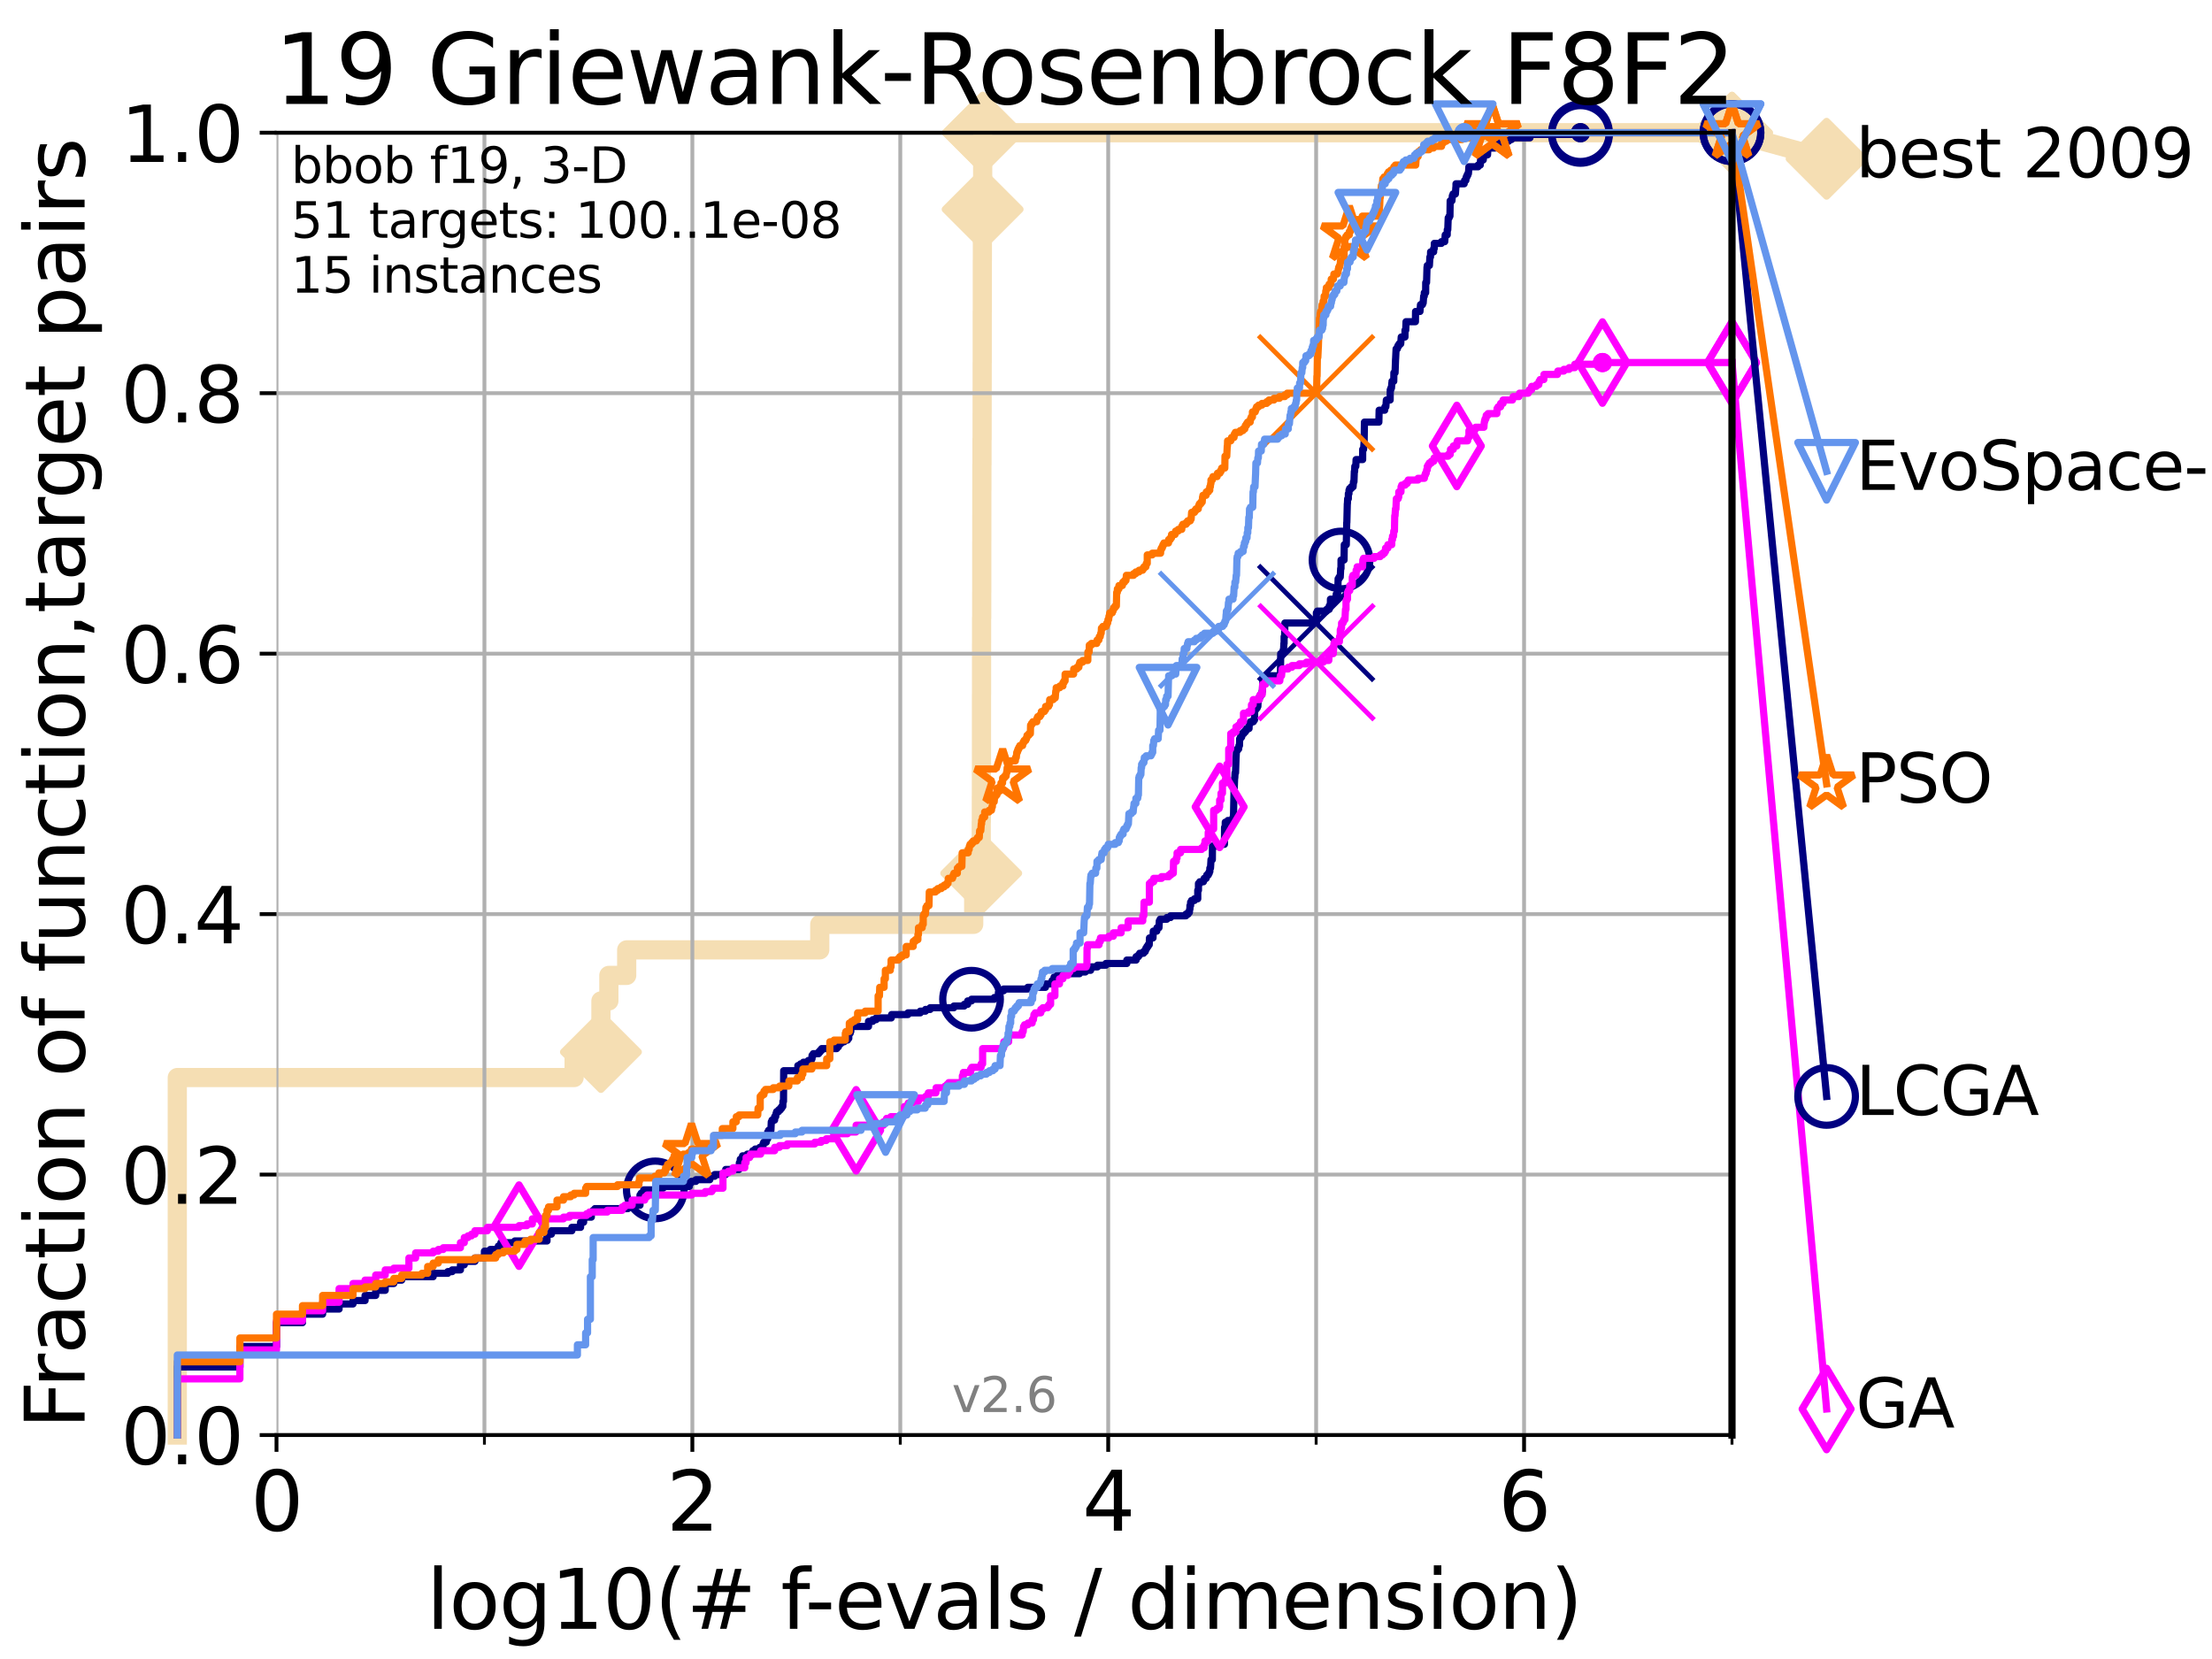 <?xml version="1.0" encoding="utf-8" standalone="no"?>
<!DOCTYPE svg PUBLIC "-//W3C//DTD SVG 1.1//EN"
  "http://www.w3.org/Graphics/SVG/1.1/DTD/svg11.dtd">
<svg xmlns:xlink="http://www.w3.org/1999/xlink" width="460.8pt" height="345.6pt" viewBox="0 0 460.8 345.6" xmlns="http://www.w3.org/2000/svg" version="1.1">
 <defs>
  <style type="text/css">*{stroke-linejoin: round; stroke-linecap: butt}</style>
 </defs>
 <g id="figure_1">
  <g id="patch_1">
   <path d="M 0 345.6 
L 460.8 345.6 
L 460.8 0 
L 0 0 
z
" style="fill: #ffffff"/>
  </g>
  <g id="axes_1">
   <g id="patch_2">
    <path d="M 57.6 298.944 
L 360.806 298.944 
L 360.806 27.648 
L 57.6 27.648 
z
" style="fill: #ffffff"/>
   </g>
   <g id="line2d_1">
    <path d="M 36.933 298.944 
L 36.933 224.471 
L 119.6 224.471 
L 119.6 219.151 
L 125.185 219.151 
L 125.185 208.512 
L 126.836 208.512 
L 126.836 203.192 
L 130.553 203.192 
L 130.553 197.873 
L 170.773 197.873 
L 170.773 192.553 
L 202.839 192.553 
L 202.839 187.234 
L 204.392 187.234 
L 204.392 181.914 
L 204.405 181.914 
L 204.405 176.595 
L 204.41 176.595 
L 204.41 171.275 
L 204.431 171.275 
L 204.431 165.956 
L 204.446 165.956 
L 204.446 160.636 
L 204.459 160.636 
L 204.459 149.997 
L 204.464 149.997 
L 204.464 144.678 
L 204.476 144.678 
L 204.476 134.039 
L 204.482 134.039 
L 204.482 128.719 
L 204.507 128.719 
L 204.507 123.4 
L 204.52 123.4 
L 204.52 112.76 
L 204.527 112.76 
L 204.527 107.441 
L 204.532 107.441 
L 204.532 102.121 
L 204.545 102.121 
L 204.545 96.802 
L 204.565 96.802 
L 204.565 91.482 
L 204.591 91.482 
L 204.591 86.163 
L 204.596 86.163 
L 204.596 80.843 
L 204.604 80.843 
L 204.604 75.524 
L 204.616 75.524 
L 204.616 64.885 
L 204.634 64.885 
L 204.634 54.246 
L 204.647 54.246 
L 204.647 48.926 
L 204.692 48.926 
L 204.692 43.607 
L 204.699 43.607 
L 204.699 38.287 
L 204.71 38.287 
L 204.71 32.968 
L 204.737 32.968 
L 204.737 27.648 
L 360.806 27.648 
" style="fill: none; stroke: #f5deb3; stroke-width: 4; stroke-linecap: square"/>
   </g>
   <g id="line2d_2">
    <defs>
     <path id="mcf319e881b" d="M 0 7.778 
L 7.778 0 
L 0 -7.778 
L -7.778 0 
z
" style="stroke: #f5deb3; stroke-width: 1.5; stroke-linejoin: miter"/>
    </defs>
    <g>
     <use xlink:href="#mcf319e881b" x="125.185" y="219.151" style="fill: #f5deb3; stroke: #f5deb3; stroke-width: 1.5; stroke-linejoin: miter"/>
     <use xlink:href="#mcf319e881b" x="204.405" y="181.914" style="fill: #f5deb3; stroke: #f5deb3; stroke-width: 1.5; stroke-linejoin: miter"/>
     <use xlink:href="#mcf319e881b" x="204.699" y="43.607" style="fill: #f5deb3; stroke: #f5deb3; stroke-width: 1.5; stroke-linejoin: miter"/>
     <use xlink:href="#mcf319e881b" x="204.737" y="27.648" style="fill: #f5deb3; stroke: #f5deb3; stroke-width: 1.5; stroke-linejoin: miter"/>
     <use xlink:href="#mcf319e881b" x="204.737" y="27.648" style="fill: #f5deb3; stroke: #f5deb3; stroke-width: 1.5; stroke-linejoin: miter"/>
     <use xlink:href="#mcf319e881b" x="360.806" y="27.648" style="fill: #f5deb3; stroke: #f5deb3; stroke-width: 1.5; stroke-linejoin: miter"/>
    </g>
   </g>
   <g id="line2d_3">
    <path style="fill: none; stroke: #f5deb3; stroke-width: 4; stroke-linecap: square"/>
    <g/>
   </g>
   <g id="line2d_4">
    <path d="M 360.806 27.648 
L 380.515 33.074 
" style="fill: none; stroke: #f5deb3; stroke-width: 4; stroke-linecap: square"/>
    <g>
     <use xlink:href="#mcf319e881b" x="360.806" y="27.648" style="fill: #f5deb3; stroke: #f5deb3; stroke-width: 1.5; stroke-linejoin: miter"/>
     <use xlink:href="#mcf319e881b" x="380.515" y="33.074" style="fill: #f5deb3; stroke: #f5deb3; stroke-width: 1.5; stroke-linejoin: miter"/>
    </g>
   </g>
   <g id="matplotlib.axis_1">
    <g id="xtick_1">
     <g id="line2d_5">
      <path d="M 57.6 298.944 
L 57.6 27.648 
" clip-path="url(#p171e536cfd)" style="fill: none; stroke: #b0b0b0; stroke-width: 0.8; stroke-linecap: square"/>
     </g>
     <g id="line2d_6">
      <defs>
       <path id="m3c79bee53c" d="M 0 0 
L 0 3.5 
" style="stroke: #000000; stroke-width: 0.8"/>
      </defs>
      <g>
       <use xlink:href="#m3c79bee53c" x="57.6" y="298.944" style="stroke: #000000; stroke-width: 0.8"/>
      </g>
     </g>
     <g id="text_1">
      <!-- 0 -->
      <g transform="translate(52.192 318.861)scale(0.17 -0.17)">
       <defs>
        <path id="DejaVuSans-30" d="M 2034 4250 
Q 1547 4250 1301 3770 
Q 1056 3291 1056 2328 
Q 1056 1369 1301 889 
Q 1547 409 2034 409 
Q 2525 409 2770 889 
Q 3016 1369 3016 2328 
Q 3016 3291 2770 3770 
Q 2525 4250 2034 4250 
z
M 2034 4750 
Q 2819 4750 3233 4129 
Q 3647 3509 3647 2328 
Q 3647 1150 3233 529 
Q 2819 -91 2034 -91 
Q 1250 -91 836 529 
Q 422 1150 422 2328 
Q 422 3509 836 4129 
Q 1250 4750 2034 4750 
z
" transform="scale(0.016)"/>
       </defs>
       <use xlink:href="#DejaVuSans-30"/>
      </g>
     </g>
    </g>
    <g id="xtick_2">
     <g id="line2d_7">
      <path d="M 144.23 298.944 
L 144.23 27.648 
" clip-path="url(#p171e536cfd)" style="fill: none; stroke: #b0b0b0; stroke-width: 0.8; stroke-linecap: square"/>
     </g>
     <g id="line2d_8">
      <g>
       <use xlink:href="#m3c79bee53c" x="144.23" y="298.944" style="stroke: #000000; stroke-width: 0.8"/>
      </g>
     </g>
     <g id="text_2">
      <!-- 2 -->
      <g transform="translate(138.822 318.861)scale(0.17 -0.17)">
       <defs>
        <path id="DejaVuSans-32" d="M 1228 531 
L 3431 531 
L 3431 0 
L 469 0 
L 469 531 
Q 828 903 1448 1529 
Q 2069 2156 2228 2338 
Q 2531 2678 2651 2914 
Q 2772 3150 2772 3378 
Q 2772 3750 2511 3984 
Q 2250 4219 1831 4219 
Q 1534 4219 1204 4116 
Q 875 4013 500 3803 
L 500 4441 
Q 881 4594 1212 4672 
Q 1544 4750 1819 4750 
Q 2544 4750 2975 4387 
Q 3406 4025 3406 3419 
Q 3406 3131 3298 2873 
Q 3191 2616 2906 2266 
Q 2828 2175 2409 1742 
Q 1991 1309 1228 531 
z
" transform="scale(0.016)"/>
       </defs>
       <use xlink:href="#DejaVuSans-32"/>
      </g>
     </g>
    </g>
    <g id="xtick_3">
     <g id="line2d_9">
      <path d="M 230.861 298.944 
L 230.861 27.648 
" clip-path="url(#p171e536cfd)" style="fill: none; stroke: #b0b0b0; stroke-width: 0.8; stroke-linecap: square"/>
     </g>
     <g id="line2d_10">
      <g>
       <use xlink:href="#m3c79bee53c" x="230.861" y="298.944" style="stroke: #000000; stroke-width: 0.8"/>
      </g>
     </g>
     <g id="text_3">
      <!-- 4 -->
      <g transform="translate(225.453 318.861)scale(0.17 -0.17)">
       <defs>
        <path id="DejaVuSans-34" d="M 2419 4116 
L 825 1625 
L 2419 1625 
L 2419 4116 
z
M 2253 4666 
L 3047 4666 
L 3047 1625 
L 3713 1625 
L 3713 1100 
L 3047 1100 
L 3047 0 
L 2419 0 
L 2419 1100 
L 313 1100 
L 313 1709 
L 2253 4666 
z
" transform="scale(0.016)"/>
       </defs>
       <use xlink:href="#DejaVuSans-34"/>
      </g>
     </g>
    </g>
    <g id="xtick_4">
     <g id="line2d_11">
      <path d="M 317.491 298.944 
L 317.491 27.648 
" clip-path="url(#p171e536cfd)" style="fill: none; stroke: #b0b0b0; stroke-width: 0.8; stroke-linecap: square"/>
     </g>
     <g id="line2d_12">
      <g>
       <use xlink:href="#m3c79bee53c" x="317.491" y="298.944" style="stroke: #000000; stroke-width: 0.8"/>
      </g>
     </g>
     <g id="text_4">
      <!-- 6 -->
      <g transform="translate(312.083 318.861)scale(0.17 -0.17)">
       <defs>
        <path id="DejaVuSans-36" d="M 2113 2584 
Q 1688 2584 1439 2293 
Q 1191 2003 1191 1497 
Q 1191 994 1439 701 
Q 1688 409 2113 409 
Q 2538 409 2786 701 
Q 3034 994 3034 1497 
Q 3034 2003 2786 2293 
Q 2538 2584 2113 2584 
z
M 3366 4563 
L 3366 3988 
Q 3128 4100 2886 4159 
Q 2644 4219 2406 4219 
Q 1781 4219 1451 3797 
Q 1122 3375 1075 2522 
Q 1259 2794 1537 2939 
Q 1816 3084 2150 3084 
Q 2853 3084 3261 2657 
Q 3669 2231 3669 1497 
Q 3669 778 3244 343 
Q 2819 -91 2113 -91 
Q 1303 -91 875 529 
Q 447 1150 447 2328 
Q 447 3434 972 4092 
Q 1497 4750 2381 4750 
Q 2619 4750 2861 4703 
Q 3103 4656 3366 4563 
z
" transform="scale(0.016)"/>
       </defs>
       <use xlink:href="#DejaVuSans-36"/>
      </g>
     </g>
    </g>
    <g id="xtick_5">
     <g id="line2d_13">
      <path d="M 100.915 298.944 
L 100.915 27.648 
" clip-path="url(#p171e536cfd)" style="fill: none; stroke: #b0b0b0; stroke-width: 0.8; stroke-linecap: square"/>
     </g>
     <g id="line2d_14">
      <defs>
       <path id="mec203cb181" d="M 0 0 
L 0 2 
" style="stroke: #000000; stroke-width: 0.6"/>
      </defs>
      <g>
       <use xlink:href="#mec203cb181" x="100.915" y="298.944" style="stroke: #000000; stroke-width: 0.6"/>
      </g>
     </g>
    </g>
    <g id="xtick_6">
     <g id="line2d_15">
      <path d="M 187.546 298.944 
L 187.546 27.648 
" clip-path="url(#p171e536cfd)" style="fill: none; stroke: #b0b0b0; stroke-width: 0.8; stroke-linecap: square"/>
     </g>
     <g id="line2d_16">
      <g>
       <use xlink:href="#mec203cb181" x="187.546" y="298.944" style="stroke: #000000; stroke-width: 0.6"/>
      </g>
     </g>
    </g>
    <g id="xtick_7">
     <g id="line2d_17">
      <path d="M 274.176 298.944 
L 274.176 27.648 
" clip-path="url(#p171e536cfd)" style="fill: none; stroke: #b0b0b0; stroke-width: 0.8; stroke-linecap: square"/>
     </g>
     <g id="line2d_18">
      <g>
       <use xlink:href="#mec203cb181" x="274.176" y="298.944" style="stroke: #000000; stroke-width: 0.6"/>
      </g>
     </g>
    </g>
    <g id="xtick_8">
     <g id="line2d_19">
      <path d="M 360.806 298.944 
L 360.806 27.648 
" clip-path="url(#p171e536cfd)" style="fill: none; stroke: #b0b0b0; stroke-width: 0.8; stroke-linecap: square"/>
     </g>
     <g id="line2d_20">
      <g>
       <use xlink:href="#mec203cb181" x="360.806" y="298.944" style="stroke: #000000; stroke-width: 0.6"/>
      </g>
     </g>
    </g>
    <g id="text_5">
     <!-- log10(# f-evals / dimension) -->
     <g transform="translate(88.823 339.314)scale(0.17 -0.17)">
      <defs>
       <path id="DejaVuSans-6c" d="M 603 4863 
L 1178 4863 
L 1178 0 
L 603 0 
L 603 4863 
z
" transform="scale(0.016)"/>
       <path id="DejaVuSans-6f" d="M 1959 3097 
Q 1497 3097 1228 2736 
Q 959 2375 959 1747 
Q 959 1119 1226 758 
Q 1494 397 1959 397 
Q 2419 397 2687 759 
Q 2956 1122 2956 1747 
Q 2956 2369 2687 2733 
Q 2419 3097 1959 3097 
z
M 1959 3584 
Q 2709 3584 3137 3096 
Q 3566 2609 3566 1747 
Q 3566 888 3137 398 
Q 2709 -91 1959 -91 
Q 1206 -91 779 398 
Q 353 888 353 1747 
Q 353 2609 779 3096 
Q 1206 3584 1959 3584 
z
" transform="scale(0.016)"/>
       <path id="DejaVuSans-67" d="M 2906 1791 
Q 2906 2416 2648 2759 
Q 2391 3103 1925 3103 
Q 1463 3103 1205 2759 
Q 947 2416 947 1791 
Q 947 1169 1205 825 
Q 1463 481 1925 481 
Q 2391 481 2648 825 
Q 2906 1169 2906 1791 
z
M 3481 434 
Q 3481 -459 3084 -895 
Q 2688 -1331 1869 -1331 
Q 1566 -1331 1297 -1286 
Q 1028 -1241 775 -1147 
L 775 -588 
Q 1028 -725 1275 -790 
Q 1522 -856 1778 -856 
Q 2344 -856 2625 -561 
Q 2906 -266 2906 331 
L 2906 616 
Q 2728 306 2450 153 
Q 2172 0 1784 0 
Q 1141 0 747 490 
Q 353 981 353 1791 
Q 353 2603 747 3093 
Q 1141 3584 1784 3584 
Q 2172 3584 2450 3431 
Q 2728 3278 2906 2969 
L 2906 3500 
L 3481 3500 
L 3481 434 
z
" transform="scale(0.016)"/>
       <path id="DejaVuSans-31" d="M 794 531 
L 1825 531 
L 1825 4091 
L 703 3866 
L 703 4441 
L 1819 4666 
L 2450 4666 
L 2450 531 
L 3481 531 
L 3481 0 
L 794 0 
L 794 531 
z
" transform="scale(0.016)"/>
       <path id="DejaVuSans-28" d="M 1984 4856 
Q 1566 4138 1362 3434 
Q 1159 2731 1159 2009 
Q 1159 1288 1364 580 
Q 1569 -128 1984 -844 
L 1484 -844 
Q 1016 -109 783 600 
Q 550 1309 550 2009 
Q 550 2706 781 3412 
Q 1013 4119 1484 4856 
L 1984 4856 
z
" transform="scale(0.016)"/>
       <path id="DejaVuSans-23" d="M 3272 2816 
L 2363 2816 
L 2100 1772 
L 3016 1772 
L 3272 2816 
z
M 2803 4594 
L 2478 3297 
L 3391 3297 
L 3719 4594 
L 4219 4594 
L 3897 3297 
L 4872 3297 
L 4872 2816 
L 3775 2816 
L 3519 1772 
L 4513 1772 
L 4513 1294 
L 3397 1294 
L 3072 0 
L 2572 0 
L 2894 1294 
L 1978 1294 
L 1656 0 
L 1153 0 
L 1478 1294 
L 494 1294 
L 494 1772 
L 1594 1772 
L 1856 2816 
L 850 2816 
L 850 3297 
L 1978 3297 
L 2297 4594 
L 2803 4594 
z
" transform="scale(0.016)"/>
       <path id="DejaVuSans-20" transform="scale(0.016)"/>
       <path id="DejaVuSans-66" d="M 2375 4863 
L 2375 4384 
L 1825 4384 
Q 1516 4384 1395 4259 
Q 1275 4134 1275 3809 
L 1275 3500 
L 2222 3500 
L 2222 3053 
L 1275 3053 
L 1275 0 
L 697 0 
L 697 3053 
L 147 3053 
L 147 3500 
L 697 3500 
L 697 3744 
Q 697 4328 969 4595 
Q 1241 4863 1831 4863 
L 2375 4863 
z
" transform="scale(0.016)"/>
       <path id="DejaVuSans-2d" d="M 313 2009 
L 1997 2009 
L 1997 1497 
L 313 1497 
L 313 2009 
z
" transform="scale(0.016)"/>
       <path id="DejaVuSans-65" d="M 3597 1894 
L 3597 1613 
L 953 1613 
Q 991 1019 1311 708 
Q 1631 397 2203 397 
Q 2534 397 2845 478 
Q 3156 559 3463 722 
L 3463 178 
Q 3153 47 2828 -22 
Q 2503 -91 2169 -91 
Q 1331 -91 842 396 
Q 353 884 353 1716 
Q 353 2575 817 3079 
Q 1281 3584 2069 3584 
Q 2775 3584 3186 3129 
Q 3597 2675 3597 1894 
z
M 3022 2063 
Q 3016 2534 2758 2815 
Q 2500 3097 2075 3097 
Q 1594 3097 1305 2825 
Q 1016 2553 972 2059 
L 3022 2063 
z
" transform="scale(0.016)"/>
       <path id="DejaVuSans-76" d="M 191 3500 
L 800 3500 
L 1894 563 
L 2988 3500 
L 3597 3500 
L 2284 0 
L 1503 0 
L 191 3500 
z
" transform="scale(0.016)"/>
       <path id="DejaVuSans-61" d="M 2194 1759 
Q 1497 1759 1228 1600 
Q 959 1441 959 1056 
Q 959 750 1161 570 
Q 1363 391 1709 391 
Q 2188 391 2477 730 
Q 2766 1069 2766 1631 
L 2766 1759 
L 2194 1759 
z
M 3341 1997 
L 3341 0 
L 2766 0 
L 2766 531 
Q 2569 213 2275 61 
Q 1981 -91 1556 -91 
Q 1019 -91 701 211 
Q 384 513 384 1019 
Q 384 1609 779 1909 
Q 1175 2209 1959 2209 
L 2766 2209 
L 2766 2266 
Q 2766 2663 2505 2880 
Q 2244 3097 1772 3097 
Q 1472 3097 1187 3025 
Q 903 2953 641 2809 
L 641 3341 
Q 956 3463 1253 3523 
Q 1550 3584 1831 3584 
Q 2591 3584 2966 3190 
Q 3341 2797 3341 1997 
z
" transform="scale(0.016)"/>
       <path id="DejaVuSans-73" d="M 2834 3397 
L 2834 2853 
Q 2591 2978 2328 3040 
Q 2066 3103 1784 3103 
Q 1356 3103 1142 2972 
Q 928 2841 928 2578 
Q 928 2378 1081 2264 
Q 1234 2150 1697 2047 
L 1894 2003 
Q 2506 1872 2764 1633 
Q 3022 1394 3022 966 
Q 3022 478 2636 193 
Q 2250 -91 1575 -91 
Q 1294 -91 989 -36 
Q 684 19 347 128 
L 347 722 
Q 666 556 975 473 
Q 1284 391 1588 391 
Q 1994 391 2212 530 
Q 2431 669 2431 922 
Q 2431 1156 2273 1281 
Q 2116 1406 1581 1522 
L 1381 1569 
Q 847 1681 609 1914 
Q 372 2147 372 2553 
Q 372 3047 722 3315 
Q 1072 3584 1716 3584 
Q 2034 3584 2315 3537 
Q 2597 3491 2834 3397 
z
" transform="scale(0.016)"/>
       <path id="DejaVuSans-2f" d="M 1625 4666 
L 2156 4666 
L 531 -594 
L 0 -594 
L 1625 4666 
z
" transform="scale(0.016)"/>
       <path id="DejaVuSans-64" d="M 2906 2969 
L 2906 4863 
L 3481 4863 
L 3481 0 
L 2906 0 
L 2906 525 
Q 2725 213 2448 61 
Q 2172 -91 1784 -91 
Q 1150 -91 751 415 
Q 353 922 353 1747 
Q 353 2572 751 3078 
Q 1150 3584 1784 3584 
Q 2172 3584 2448 3432 
Q 2725 3281 2906 2969 
z
M 947 1747 
Q 947 1113 1208 752 
Q 1469 391 1925 391 
Q 2381 391 2643 752 
Q 2906 1113 2906 1747 
Q 2906 2381 2643 2742 
Q 2381 3103 1925 3103 
Q 1469 3103 1208 2742 
Q 947 2381 947 1747 
z
" transform="scale(0.016)"/>
       <path id="DejaVuSans-69" d="M 603 3500 
L 1178 3500 
L 1178 0 
L 603 0 
L 603 3500 
z
M 603 4863 
L 1178 4863 
L 1178 4134 
L 603 4134 
L 603 4863 
z
" transform="scale(0.016)"/>
       <path id="DejaVuSans-6d" d="M 3328 2828 
Q 3544 3216 3844 3400 
Q 4144 3584 4550 3584 
Q 5097 3584 5394 3201 
Q 5691 2819 5691 2113 
L 5691 0 
L 5113 0 
L 5113 2094 
Q 5113 2597 4934 2840 
Q 4756 3084 4391 3084 
Q 3944 3084 3684 2787 
Q 3425 2491 3425 1978 
L 3425 0 
L 2847 0 
L 2847 2094 
Q 2847 2600 2669 2842 
Q 2491 3084 2119 3084 
Q 1678 3084 1418 2786 
Q 1159 2488 1159 1978 
L 1159 0 
L 581 0 
L 581 3500 
L 1159 3500 
L 1159 2956 
Q 1356 3278 1631 3431 
Q 1906 3584 2284 3584 
Q 2666 3584 2933 3390 
Q 3200 3197 3328 2828 
z
" transform="scale(0.016)"/>
       <path id="DejaVuSans-6e" d="M 3513 2113 
L 3513 0 
L 2938 0 
L 2938 2094 
Q 2938 2591 2744 2837 
Q 2550 3084 2163 3084 
Q 1697 3084 1428 2787 
Q 1159 2491 1159 1978 
L 1159 0 
L 581 0 
L 581 3500 
L 1159 3500 
L 1159 2956 
Q 1366 3272 1645 3428 
Q 1925 3584 2291 3584 
Q 2894 3584 3203 3211 
Q 3513 2838 3513 2113 
z
" transform="scale(0.016)"/>
       <path id="DejaVuSans-29" d="M 513 4856 
L 1013 4856 
Q 1481 4119 1714 3412 
Q 1947 2706 1947 2009 
Q 1947 1309 1714 600 
Q 1481 -109 1013 -844 
L 513 -844 
Q 928 -128 1133 580 
Q 1338 1288 1338 2009 
Q 1338 2731 1133 3434 
Q 928 4138 513 4856 
z
" transform="scale(0.016)"/>
      </defs>
      <use xlink:href="#DejaVuSans-6c"/>
      <use xlink:href="#DejaVuSans-6f" x="27.783"/>
      <use xlink:href="#DejaVuSans-67" x="88.965"/>
      <use xlink:href="#DejaVuSans-31" x="152.441"/>
      <use xlink:href="#DejaVuSans-30" x="216.064"/>
      <use xlink:href="#DejaVuSans-28" x="279.688"/>
      <use xlink:href="#DejaVuSans-23" x="318.701"/>
      <use xlink:href="#DejaVuSans-20" x="402.49"/>
      <use xlink:href="#DejaVuSans-66" x="434.277"/>
      <use xlink:href="#DejaVuSans-2d" x="463.982"/>
      <use xlink:href="#DejaVuSans-65" x="500.066"/>
      <use xlink:href="#DejaVuSans-76" x="561.59"/>
      <use xlink:href="#DejaVuSans-61" x="620.77"/>
      <use xlink:href="#DejaVuSans-6c" x="682.049"/>
      <use xlink:href="#DejaVuSans-73" x="709.832"/>
      <use xlink:href="#DejaVuSans-20" x="761.932"/>
      <use xlink:href="#DejaVuSans-2f" x="793.719"/>
      <use xlink:href="#DejaVuSans-20" x="827.41"/>
      <use xlink:href="#DejaVuSans-64" x="859.197"/>
      <use xlink:href="#DejaVuSans-69" x="922.674"/>
      <use xlink:href="#DejaVuSans-6d" x="950.457"/>
      <use xlink:href="#DejaVuSans-65" x="1047.869"/>
      <use xlink:href="#DejaVuSans-6e" x="1109.393"/>
      <use xlink:href="#DejaVuSans-73" x="1172.771"/>
      <use xlink:href="#DejaVuSans-69" x="1224.871"/>
      <use xlink:href="#DejaVuSans-6f" x="1252.654"/>
      <use xlink:href="#DejaVuSans-6e" x="1313.836"/>
      <use xlink:href="#DejaVuSans-29" x="1377.215"/>
     </g>
    </g>
   </g>
   <g id="matplotlib.axis_2">
    <g id="ytick_1">
     <g id="line2d_21">
      <path d="M 57.6 298.944 
L 360.806 298.944 
" clip-path="url(#p171e536cfd)" style="fill: none; stroke: #b0b0b0; stroke-width: 0.8; stroke-linecap: square"/>
     </g>
     <g id="line2d_22">
      <defs>
       <path id="mf3627e75eb" d="M 0 0 
L -3.5 0 
" style="stroke: #000000; stroke-width: 0.8"/>
      </defs>
      <g>
       <use xlink:href="#mf3627e75eb" x="57.6" y="298.944" style="stroke: #000000; stroke-width: 0.8"/>
      </g>
     </g>
     <g id="text_6">
      <!-- 0.0 -->
      <g transform="translate(25.155 305.023)scale(0.16 -0.16)">
       <defs>
        <path id="DejaVuSans-2e" d="M 684 794 
L 1344 794 
L 1344 0 
L 684 0 
L 684 794 
z
" transform="scale(0.016)"/>
       </defs>
       <use xlink:href="#DejaVuSans-30"/>
       <use xlink:href="#DejaVuSans-2e" x="63.623"/>
       <use xlink:href="#DejaVuSans-30" x="95.41"/>
      </g>
     </g>
    </g>
    <g id="ytick_2">
     <g id="line2d_23">
      <path d="M 57.6 244.685 
L 360.806 244.685 
" clip-path="url(#p171e536cfd)" style="fill: none; stroke: #b0b0b0; stroke-width: 0.8; stroke-linecap: square"/>
     </g>
     <g id="line2d_24">
      <g>
       <use xlink:href="#mf3627e75eb" x="57.6" y="244.685" style="stroke: #000000; stroke-width: 0.8"/>
      </g>
     </g>
     <g id="text_7">
      <!-- 0.2 -->
      <g transform="translate(25.155 250.764)scale(0.16 -0.16)">
       <use xlink:href="#DejaVuSans-30"/>
       <use xlink:href="#DejaVuSans-2e" x="63.623"/>
       <use xlink:href="#DejaVuSans-32" x="95.41"/>
      </g>
     </g>
    </g>
    <g id="ytick_3">
     <g id="line2d_25">
      <path d="M 57.6 190.426 
L 360.806 190.426 
" clip-path="url(#p171e536cfd)" style="fill: none; stroke: #b0b0b0; stroke-width: 0.8; stroke-linecap: square"/>
     </g>
     <g id="line2d_26">
      <g>
       <use xlink:href="#mf3627e75eb" x="57.6" y="190.426" style="stroke: #000000; stroke-width: 0.8"/>
      </g>
     </g>
     <g id="text_8">
      <!-- 0.4 -->
      <g transform="translate(25.155 196.504)scale(0.16 -0.16)">
       <use xlink:href="#DejaVuSans-30"/>
       <use xlink:href="#DejaVuSans-2e" x="63.623"/>
       <use xlink:href="#DejaVuSans-34" x="95.41"/>
      </g>
     </g>
    </g>
    <g id="ytick_4">
     <g id="line2d_27">
      <path d="M 57.6 136.166 
L 360.806 136.166 
" clip-path="url(#p171e536cfd)" style="fill: none; stroke: #b0b0b0; stroke-width: 0.8; stroke-linecap: square"/>
     </g>
     <g id="line2d_28">
      <g>
       <use xlink:href="#mf3627e75eb" x="57.6" y="136.166" style="stroke: #000000; stroke-width: 0.8"/>
      </g>
     </g>
     <g id="text_9">
      <!-- 0.6 -->
      <g transform="translate(25.155 142.245)scale(0.16 -0.16)">
       <use xlink:href="#DejaVuSans-30"/>
       <use xlink:href="#DejaVuSans-2e" x="63.623"/>
       <use xlink:href="#DejaVuSans-36" x="95.41"/>
      </g>
     </g>
    </g>
    <g id="ytick_5">
     <g id="line2d_29">
      <path d="M 57.6 81.907 
L 360.806 81.907 
" clip-path="url(#p171e536cfd)" style="fill: none; stroke: #b0b0b0; stroke-width: 0.8; stroke-linecap: square"/>
     </g>
     <g id="line2d_30">
      <g>
       <use xlink:href="#mf3627e75eb" x="57.6" y="81.907" style="stroke: #000000; stroke-width: 0.8"/>
      </g>
     </g>
     <g id="text_10">
      <!-- 0.8 -->
      <g transform="translate(25.155 87.986)scale(0.16 -0.16)">
       <defs>
        <path id="DejaVuSans-38" d="M 2034 2216 
Q 1584 2216 1326 1975 
Q 1069 1734 1069 1313 
Q 1069 891 1326 650 
Q 1584 409 2034 409 
Q 2484 409 2743 651 
Q 3003 894 3003 1313 
Q 3003 1734 2745 1975 
Q 2488 2216 2034 2216 
z
M 1403 2484 
Q 997 2584 770 2862 
Q 544 3141 544 3541 
Q 544 4100 942 4425 
Q 1341 4750 2034 4750 
Q 2731 4750 3128 4425 
Q 3525 4100 3525 3541 
Q 3525 3141 3298 2862 
Q 3072 2584 2669 2484 
Q 3125 2378 3379 2068 
Q 3634 1759 3634 1313 
Q 3634 634 3220 271 
Q 2806 -91 2034 -91 
Q 1263 -91 848 271 
Q 434 634 434 1313 
Q 434 1759 690 2068 
Q 947 2378 1403 2484 
z
M 1172 3481 
Q 1172 3119 1398 2916 
Q 1625 2713 2034 2713 
Q 2441 2713 2670 2916 
Q 2900 3119 2900 3481 
Q 2900 3844 2670 4047 
Q 2441 4250 2034 4250 
Q 1625 4250 1398 4047 
Q 1172 3844 1172 3481 
z
" transform="scale(0.016)"/>
       </defs>
       <use xlink:href="#DejaVuSans-30"/>
       <use xlink:href="#DejaVuSans-2e" x="63.623"/>
       <use xlink:href="#DejaVuSans-38" x="95.41"/>
      </g>
     </g>
    </g>
    <g id="ytick_6">
     <g id="line2d_31">
      <path d="M 57.6 27.648 
L 360.806 27.648 
" clip-path="url(#p171e536cfd)" style="fill: none; stroke: #b0b0b0; stroke-width: 0.8; stroke-linecap: square"/>
     </g>
     <g id="line2d_32">
      <g>
       <use xlink:href="#mf3627e75eb" x="57.6" y="27.648" style="stroke: #000000; stroke-width: 0.8"/>
      </g>
     </g>
     <g id="text_11">
      <!-- 1.0 -->
      <g transform="translate(25.155 33.727)scale(0.16 -0.16)">
       <use xlink:href="#DejaVuSans-31"/>
       <use xlink:href="#DejaVuSans-2e" x="63.623"/>
       <use xlink:href="#DejaVuSans-30" x="95.41"/>
      </g>
     </g>
    </g>
    <g id="text_12">
     <!-- Fraction of function,target pairs -->
     <g transform="translate(17.62 297.681)rotate(-90)scale(0.17 -0.17)">
      <defs>
       <path id="DejaVuSans-46" d="M 628 4666 
L 3309 4666 
L 3309 4134 
L 1259 4134 
L 1259 2759 
L 3109 2759 
L 3109 2228 
L 1259 2228 
L 1259 0 
L 628 0 
L 628 4666 
z
" transform="scale(0.016)"/>
       <path id="DejaVuSans-72" d="M 2631 2963 
Q 2534 3019 2420 3045 
Q 2306 3072 2169 3072 
Q 1681 3072 1420 2755 
Q 1159 2438 1159 1844 
L 1159 0 
L 581 0 
L 581 3500 
L 1159 3500 
L 1159 2956 
Q 1341 3275 1631 3429 
Q 1922 3584 2338 3584 
Q 2397 3584 2469 3576 
Q 2541 3569 2628 3553 
L 2631 2963 
z
" transform="scale(0.016)"/>
       <path id="DejaVuSans-63" d="M 3122 3366 
L 3122 2828 
Q 2878 2963 2633 3030 
Q 2388 3097 2138 3097 
Q 1578 3097 1268 2742 
Q 959 2388 959 1747 
Q 959 1106 1268 751 
Q 1578 397 2138 397 
Q 2388 397 2633 464 
Q 2878 531 3122 666 
L 3122 134 
Q 2881 22 2623 -34 
Q 2366 -91 2075 -91 
Q 1284 -91 818 406 
Q 353 903 353 1747 
Q 353 2603 823 3093 
Q 1294 3584 2113 3584 
Q 2378 3584 2631 3529 
Q 2884 3475 3122 3366 
z
" transform="scale(0.016)"/>
       <path id="DejaVuSans-74" d="M 1172 4494 
L 1172 3500 
L 2356 3500 
L 2356 3053 
L 1172 3053 
L 1172 1153 
Q 1172 725 1289 603 
Q 1406 481 1766 481 
L 2356 481 
L 2356 0 
L 1766 0 
Q 1100 0 847 248 
Q 594 497 594 1153 
L 594 3053 
L 172 3053 
L 172 3500 
L 594 3500 
L 594 4494 
L 1172 4494 
z
" transform="scale(0.016)"/>
       <path id="DejaVuSans-75" d="M 544 1381 
L 544 3500 
L 1119 3500 
L 1119 1403 
Q 1119 906 1312 657 
Q 1506 409 1894 409 
Q 2359 409 2629 706 
Q 2900 1003 2900 1516 
L 2900 3500 
L 3475 3500 
L 3475 0 
L 2900 0 
L 2900 538 
Q 2691 219 2414 64 
Q 2138 -91 1772 -91 
Q 1169 -91 856 284 
Q 544 659 544 1381 
z
M 1991 3584 
L 1991 3584 
z
" transform="scale(0.016)"/>
       <path id="DejaVuSans-2c" d="M 750 794 
L 1409 794 
L 1409 256 
L 897 -744 
L 494 -744 
L 750 256 
L 750 794 
z
" transform="scale(0.016)"/>
       <path id="DejaVuSans-70" d="M 1159 525 
L 1159 -1331 
L 581 -1331 
L 581 3500 
L 1159 3500 
L 1159 2969 
Q 1341 3281 1617 3432 
Q 1894 3584 2278 3584 
Q 2916 3584 3314 3078 
Q 3713 2572 3713 1747 
Q 3713 922 3314 415 
Q 2916 -91 2278 -91 
Q 1894 -91 1617 61 
Q 1341 213 1159 525 
z
M 3116 1747 
Q 3116 2381 2855 2742 
Q 2594 3103 2138 3103 
Q 1681 3103 1420 2742 
Q 1159 2381 1159 1747 
Q 1159 1113 1420 752 
Q 1681 391 2138 391 
Q 2594 391 2855 752 
Q 3116 1113 3116 1747 
z
" transform="scale(0.016)"/>
      </defs>
      <use xlink:href="#DejaVuSans-46"/>
      <use xlink:href="#DejaVuSans-72" x="50.27"/>
      <use xlink:href="#DejaVuSans-61" x="91.383"/>
      <use xlink:href="#DejaVuSans-63" x="152.662"/>
      <use xlink:href="#DejaVuSans-74" x="207.643"/>
      <use xlink:href="#DejaVuSans-69" x="246.852"/>
      <use xlink:href="#DejaVuSans-6f" x="274.635"/>
      <use xlink:href="#DejaVuSans-6e" x="335.816"/>
      <use xlink:href="#DejaVuSans-20" x="399.195"/>
      <use xlink:href="#DejaVuSans-6f" x="430.982"/>
      <use xlink:href="#DejaVuSans-66" x="492.164"/>
      <use xlink:href="#DejaVuSans-20" x="527.369"/>
      <use xlink:href="#DejaVuSans-66" x="559.156"/>
      <use xlink:href="#DejaVuSans-75" x="594.361"/>
      <use xlink:href="#DejaVuSans-6e" x="657.74"/>
      <use xlink:href="#DejaVuSans-63" x="721.119"/>
      <use xlink:href="#DejaVuSans-74" x="776.1"/>
      <use xlink:href="#DejaVuSans-69" x="815.309"/>
      <use xlink:href="#DejaVuSans-6f" x="843.092"/>
      <use xlink:href="#DejaVuSans-6e" x="904.273"/>
      <use xlink:href="#DejaVuSans-2c" x="967.652"/>
      <use xlink:href="#DejaVuSans-74" x="999.439"/>
      <use xlink:href="#DejaVuSans-61" x="1038.648"/>
      <use xlink:href="#DejaVuSans-72" x="1099.928"/>
      <use xlink:href="#DejaVuSans-67" x="1139.291"/>
      <use xlink:href="#DejaVuSans-65" x="1202.768"/>
      <use xlink:href="#DejaVuSans-74" x="1264.291"/>
      <use xlink:href="#DejaVuSans-20" x="1303.5"/>
      <use xlink:href="#DejaVuSans-70" x="1335.287"/>
      <use xlink:href="#DejaVuSans-61" x="1398.764"/>
      <use xlink:href="#DejaVuSans-69" x="1460.043"/>
      <use xlink:href="#DejaVuSans-72" x="1487.826"/>
      <use xlink:href="#DejaVuSans-73" x="1528.939"/>
     </g>
    </g>
   </g>
   <g id="line2d_33">
    <defs>
     <path id="m452e4915bd" d="M 0 1.5 
C 0.398 1.5 0.779 1.342 1.061 1.061 
C 1.342 0.779 1.5 0.398 1.5 0 
C 1.5 -0.398 1.342 -0.779 1.061 -1.061 
C 0.779 -1.342 0.398 -1.5 0 -1.5 
C -0.398 -1.5 -0.779 -1.342 -1.061 -1.061 
C -1.342 -0.779 -1.5 -0.398 -1.5 0 
C -1.5 0.398 -1.342 0.779 -1.061 1.061 
C -0.779 1.342 -0.398 1.5 0 1.5 
z
" style="stroke: #f5deb3"/>
    </defs>
    <g>
     <use xlink:href="#m452e4915bd" x="204.737" y="27.648" style="fill: #f5deb3; stroke: #f5deb3"/>
     <use xlink:href="#m452e4915bd" x="204.737" y="27.648" style="fill: #f5deb3; stroke: #f5deb3"/>
    </g>
   </g>
   <g id="line2d_34">
    <defs>
     <path id="mb4f5702851" d="M 0 1.5 
C 0.398 1.5 0.779 1.342 1.061 1.061 
C 1.342 0.779 1.5 0.398 1.5 0 
C 1.5 -0.398 1.342 -0.779 1.061 -1.061 
C 0.779 -1.342 0.398 -1.5 0 -1.5 
C -0.398 -1.5 -0.779 -1.342 -1.061 -1.061 
C -1.342 -0.779 -1.5 -0.398 -1.5 0 
C -1.5 0.398 -1.342 0.779 -1.061 1.061 
C -0.779 1.342 -0.398 1.5 0 1.5 
z
" style="stroke: #000080"/>
    </defs>
    <g>
     <use xlink:href="#mb4f5702851" x="329.24" y="27.648" style="fill: #000080; stroke: #000080"/>
     <use xlink:href="#mb4f5702851" x="329.24" y="27.648" style="fill: #000080; stroke: #000080"/>
    </g>
   </g>
   <g id="line2d_35">
    <path d="M 36.933 298.944 
L 36.933 284.759 
L 49.973 284.759 
L 49.973 280.503 
L 57.6 280.503 
L 57.6 275.538 
L 63.012 275.538 
L 63.012 273.765 
L 67.209 273.765 
L 67.209 272.701 
L 70.639 272.701 
L 70.639 271.637 
L 73.539 271.637 
L 73.539 270.928 
L 76.051 270.928 
L 76.051 269.864 
L 78.267 269.864 
L 78.267 268.8 
L 80.249 268.8 
L 80.249 267.381 
L 82.042 267.381 
L 82.042 266.672 
L 83.678 266.672 
L 83.678 265.963 
L 90.231 265.963 
L 90.231 265.254 
L 93.288 265.254 
L 93.288 264.899 
L 94.206 264.899 
L 94.206 264.544 
L 95.917 264.544 
L 95.917 263.48 
L 96.718 263.48 
L 96.718 262.771 
L 98.933 262.771 
L 98.933 262.062 
L 100.915 262.062 
L 100.915 260.643 
L 102.129 260.643 
L 102.129 260.289 
L 103.815 260.289 
L 103.815 259.579 
L 104.345 259.579 
L 104.345 258.87 
L 107.245 258.87 
L 107.245 258.516 
L 113.954 258.516 
L 113.954 257.097 
L 114.872 257.097 
L 114.872 256.388 
L 119.129 256.388 
L 119.129 255.678 
L 120.944 255.678 
L 120.944 254.615 
L 121.582 254.615 
L 121.582 253.551 
L 123.184 253.551 
L 123.184 252.487 
L 123.564 252.487 
L 123.564 252.132 
L 123.936 252.132 
L 123.936 251.778 
L 130.811 251.778 
L 130.811 251.068 
L 133.323 251.068 
L 133.323 248.94 
L 133.546 248.94 
L 133.546 248.586 
L 134.091 248.586 
L 134.091 247.877 
L 136.509 247.877 
L 136.509 247.522 
L 138.138 247.522 
L 138.138 247.167 
L 143.593 247.167 
L 143.593 246.458 
L 143.914 246.458 
L 143.914 246.103 
L 144.968 246.103 
L 144.968 245.749 
L 147.868 245.749 
L 147.868 245.039 
L 148.874 245.039 
L 148.874 244.685 
L 151.177 244.685 
L 151.177 243.621 
L 153.952 243.621 
L 154.027 242.202 
L 154.212 242.202 
L 154.212 241.493 
L 154.686 241.493 
L 154.686 240.784 
L 155.667 240.784 
L 155.667 240.429 
L 156.825 240.429 
L 156.825 239.72 
L 157.332 239.72 
L 157.332 239.365 
L 158.277 239.365 
L 158.277 239.011 
L 158.948 239.011 
L 158.948 238.301 
L 159.091 238.301 
L 159.091 237.947 
L 159.624 237.947 
L 159.734 237.237 
L 159.926 237.237 
L 159.926 235.819 
L 160.116 235.819 
L 160.116 235.464 
L 160.595 235.464 
L 160.673 233.691 
L 160.83 233.691 
L 160.83 233.336 
L 161.367 233.336 
L 161.367 232.627 
L 161.592 232.627 
L 161.667 231.918 
L 161.791 231.918 
L 161.791 231.563 
L 162.205 231.563 
L 162.205 231.209 
L 162.563 231.209 
L 162.563 230.854 
L 162.845 230.854 
L 162.845 230.499 
L 163.077 230.499 
L 163.1 229.435 
L 163.215 229.435 
L 163.26 223.052 
L 166.209 223.052 
L 166.209 221.988 
L 166.766 221.988 
L 166.766 221.634 
L 167.362 221.634 
L 167.362 221.279 
L 168.379 221.279 
L 168.379 220.924 
L 168.994 220.924 
L 168.994 220.57 
L 169.161 220.57 
L 169.161 219.86 
L 169.41 219.86 
L 169.41 219.506 
L 170.542 219.506 
L 170.542 219.151 
L 170.85 219.151 
L 170.85 218.796 
L 171.167 218.796 
L 171.167 218.442 
L 174.305 218.442 
L 174.305 218.087 
L 174.644 218.087 
L 174.644 217.733 
L 174.805 217.733 
L 174.805 217.378 
L 175.196 217.378 
L 175.196 217.023 
L 175.849 217.023 
L 175.849 216.669 
L 176.56 216.669 
L 176.56 216.314 
L 176.817 216.314 
L 176.817 215.25 
L 177.114 215.25 
L 177.114 214.895 
L 177.233 214.895 
L 177.233 213.832 
L 180.925 213.832 
L 180.925 212.768 
L 181.813 212.768 
L 181.813 212.413 
L 182.523 212.413 
L 182.523 212.058 
L 185.668 212.058 
L 185.737 211.349 
L 189.144 211.349 
L 189.144 210.994 
L 191.713 210.994 
L 191.713 210.64 
L 192.797 210.64 
L 192.797 210.285 
L 193.772 210.285 
L 193.772 209.931 
L 198.7 209.931 
L 198.7 209.576 
L 200.856 209.576 
L 200.856 209.221 
L 201.58 209.221 
L 201.58 208.512 
L 202.389 208.512 
L 202.389 208.157 
L 207.128 208.157 
L 207.128 207.803 
L 207.987 207.803 
L 207.987 206.739 
L 208.124 206.739 
L 208.124 206.384 
L 209.092 206.384 
L 209.092 206.03 
L 214.108 206.03 
L 214.108 205.675 
L 217.788 205.675 
L 217.8 204.966 
L 219.124 204.966 
L 219.18 204.256 
L 219.581 204.256 
L 219.581 203.547 
L 220.227 203.547 
L 220.227 203.192 
L 221.446 203.192 
L 221.446 202.838 
L 224.88 202.838 
L 224.88 202.483 
L 226.105 202.483 
L 226.105 202.129 
L 227.202 202.129 
L 227.202 201.774 
L 227.348 201.774 
L 227.348 201.419 
L 228.634 201.419 
L 228.634 201.065 
L 230.371 201.065 
L 230.371 200.71 
L 234.737 200.71 
L 234.737 200.001 
L 236.676 200.001 
L 236.676 199.291 
L 237.16 199.291 
L 237.16 198.937 
L 237.415 198.937 
L 237.415 198.582 
L 238.219 198.582 
L 238.219 198.228 
L 238.577 198.228 
L 238.577 197.873 
L 238.714 197.873 
L 238.714 197.518 
L 238.93 197.518 
L 238.93 197.164 
L 239.172 197.164 
L 239.172 196.809 
L 239.406 196.809 
L 239.459 195.39 
L 240.189 195.39 
L 240.248 193.972 
L 240.978 193.972 
L 241.017 193.263 
L 241.436 193.263 
L 241.503 191.844 
L 241.68 191.844 
L 241.68 191.49 
L 243.075 191.49 
L 243.075 191.135 
L 243.85 191.135 
L 243.85 190.78 
L 247.051 190.78 
L 247.051 190.426 
L 247.509 190.426 
L 247.509 190.071 
L 247.767 190.071 
L 247.836 189.362 
L 247.886 189.362 
L 247.886 188.652 
L 248.022 188.652 
L 248.022 187.943 
L 248.214 187.943 
L 248.214 187.589 
L 248.828 187.589 
L 248.828 187.234 
L 249.514 187.234 
L 249.514 185.461 
L 249.659 185.461 
L 249.662 184.042 
L 249.94 184.042 
L 249.94 183.688 
L 250.693 183.688 
L 250.693 183.333 
L 250.856 183.333 
L 250.856 182.978 
L 251.263 182.978 
L 251.263 182.624 
L 251.391 182.624 
L 251.391 182.269 
L 251.717 182.269 
L 251.717 181.914 
L 251.902 181.914 
L 251.902 181.56 
L 252.032 181.56 
L 252.032 180.85 
L 252.17 180.85 
L 252.275 179.077 
L 252.552 179.077 
L 252.581 176.24 
L 253.981 176.24 
L 253.981 175.886 
L 255.072 175.886 
L 255.101 172.339 
L 255.226 172.339 
L 255.247 171.275 
L 255.791 171.275 
L 255.791 170.921 
L 256.769 170.921 
L 256.864 170.211 
L 256.957 170.211 
L 257.066 164.892 
L 257.091 164.892 
L 257.194 162.055 
L 257.228 162.055 
L 257.283 160.991 
L 257.385 160.991 
L 257.495 157.799 
L 257.501 157.799 
L 257.569 156.381 
L 257.747 156.381 
L 257.747 156.026 
L 258.034 156.026 
L 258.09 155.317 
L 258.206 155.317 
L 258.242 153.898 
L 258.4 153.898 
L 258.4 153.544 
L 258.665 153.544 
L 258.678 152.834 
L 259.091 152.834 
L 259.091 152.48 
L 259.426 152.48 
L 259.426 152.125 
L 259.671 152.125 
L 259.671 151.77 
L 260.201 151.77 
L 260.236 150.706 
L 260.488 150.706 
L 260.488 150.352 
L 261.103 150.352 
L 261.103 149.997 
L 261.335 149.997 
L 261.376 147.869 
L 261.586 147.869 
L 261.586 147.515 
L 261.885 147.515 
L 261.885 147.16 
L 262.036 147.16 
L 262.1 145.742 
L 262.279 145.742 
L 262.279 145.387 
L 262.395 145.387 
L 262.395 145.032 
L 262.609 145.032 
L 262.609 144.678 
L 262.849 144.678 
L 262.92 143.968 
L 262.977 143.968 
L 263.062 142.195 
L 263.145 142.195 
L 263.145 141.486 
L 263.453 141.486 
L 263.465 140.777 
L 266.619 140.777 
L 266.619 140.422 
L 266.744 140.422 
L 266.792 136.166 
L 267.218 136.166 
L 267.29 135.457 
L 267.388 135.457 
L 267.456 134.039 
L 267.499 134.039 
L 267.508 132.62 
L 267.611 132.62 
L 267.661 129.783 
L 274.228 129.783 
L 274.228 127.655 
L 274.423 127.655 
L 274.423 127.301 
L 276.356 127.301 
L 276.356 126.946 
L 276.896 126.946 
L 276.896 126.237 
L 277.04 126.237 
L 277.149 125.527 
L 277.155 125.527 
L 277.155 124.818 
L 278.169 124.818 
L 278.169 124.463 
L 278.359 124.463 
L 278.359 123.754 
L 278.666 123.754 
L 278.757 120.562 
L 278.959 120.562 
L 278.959 120.208 
L 279.199 120.208 
L 279.287 118.435 
L 279.353 118.435 
L 279.36 116.661 
L 279.991 116.661 
L 280.037 113.47 
L 280.457 113.47 
L 280.549 108.859 
L 280.572 108.859 
L 280.668 104.958 
L 280.688 104.958 
L 280.74 103.895 
L 280.883 103.895 
L 280.887 102.831 
L 281.015 102.831 
L 281.019 102.121 
L 281.146 102.121 
L 281.146 101.767 
L 281.497 101.767 
L 281.497 101.412 
L 281.874 101.412 
L 281.954 100.348 
L 282.056 100.348 
L 282.13 98.22 
L 282.192 98.22 
L 282.232 97.157 
L 282.439 97.157 
L 282.497 95.738 
L 283.864 95.738 
L 283.873 93.61 
L 284.056 93.61 
L 284.154 92.192 
L 284.171 92.192 
L 284.239 87.936 
L 287.241 87.936 
L 287.3 85.454 
L 288.455 85.454 
L 288.503 84.744 
L 288.701 84.744 
L 288.802 83.326 
L 289.594 83.326 
L 289.611 81.198 
L 289.737 81.198 
L 289.737 80.843 
L 289.869 80.843 
L 289.944 79.779 
L 289.984 79.779 
L 289.984 79.425 
L 290.346 79.425 
L 290.373 77.652 
L 290.617 77.652 
L 290.72 74.814 
L 290.729 74.814 
L 290.832 72.687 
L 291.083 72.687 
L 291.083 72.332 
L 291.229 72.332 
L 291.229 71.977 
L 291.455 71.977 
L 291.455 71.623 
L 291.796 71.623 
L 291.902 70.204 
L 292.681 70.204 
L 292.688 68.786 
L 292.84 68.786 
L 292.903 67.013 
L 294.86 67.013 
L 294.887 64.885 
L 295.805 64.885 
L 295.915 63.466 
L 296.332 63.466 
L 296.332 63.112 
L 296.473 63.112 
L 296.575 61.693 
L 296.705 61.693 
L 296.705 60.984 
L 296.987 60.984 
L 297.004 58.856 
L 297.177 58.856 
L 297.272 55.664 
L 297.329 55.664 
L 297.329 55.31 
L 297.771 55.31 
L 297.873 53.536 
L 297.997 53.536 
L 298.018 52.472 
L 298.653 52.472 
L 298.657 51.763 
L 298.786 51.763 
L 298.796 50.699 
L 300.267 50.699 
L 300.267 50.345 
L 300.963 50.345 
L 301.065 48.926 
L 301.481 48.926 
L 301.49 47.862 
L 301.596 47.862 
L 301.69 45.38 
L 301.887 45.38 
L 301.887 45.025 
L 302.049 45.025 
L 302.099 41.833 
L 302.466 41.833 
L 302.555 40.77 
L 302.69 40.77 
L 302.69 40.415 
L 303.185 40.415 
L 303.286 38.996 
L 303.31 38.996 
L 303.31 38.287 
L 305.011 38.287 
L 305.101 37.578 
L 305.366 37.578 
L 305.44 36.869 
L 305.591 36.869 
L 305.591 36.514 
L 305.77 36.514 
L 305.77 36.159 
L 305.901 36.159 
L 305.997 34.741 
L 307.91 34.741 
L 307.91 34.386 
L 308.369 34.386 
L 308.424 33.322 
L 308.984 33.322 
L 309.091 32.613 
L 309.127 32.613 
L 309.127 32.258 
L 309.883 32.258 
L 309.957 30.84 
L 311.492 30.84 
L 311.492 30.485 
L 311.615 30.485 
L 311.615 30.13 
L 311.732 30.13 
L 311.732 29.776 
L 313.702 29.776 
L 313.702 29.421 
L 314.274 29.421 
L 314.274 29.067 
L 314.887 29.067 
L 314.887 28.712 
L 318.719 28.712 
L 318.773 28.003 
L 329.24 28.003 
L 329.24 27.648 
L 360.806 27.648 
L 360.806 27.648 
" style="fill: none; stroke: #000080; stroke-width: 1.5; stroke-linecap: square"/>
   </g>
   <g id="line2d_36">
    <defs>
     <path id="m591d9693fc" d="M 0 6 
C 1.591 6 3.117 5.368 4.243 4.243 
C 5.368 3.117 6 1.591 6 0 
C 6 -1.591 5.368 -3.117 4.243 -4.243 
C 3.117 -5.368 1.591 -6 0 -6 
C -1.591 -6 -3.117 -5.368 -4.243 -4.243 
C -5.368 -3.117 -6 -1.591 -6 0 
C -6 1.591 -5.368 3.117 -4.243 4.243 
C -3.117 5.368 -1.591 6 0 6 
z
" style="stroke: #000080; stroke-width: 1.5"/>
    </defs>
    <g>
     <use xlink:href="#m591d9693fc" x="136.509" y="247.877" style="fill-opacity: 0; stroke: #000080; stroke-width: 1.5"/>
     <use xlink:href="#m591d9693fc" x="202.389" y="208.157" style="fill-opacity: 0; stroke: #000080; stroke-width: 1.5"/>
     <use xlink:href="#m591d9693fc" x="279.36" y="116.661" style="fill-opacity: 0; stroke: #000080; stroke-width: 1.5"/>
     <use xlink:href="#m591d9693fc" x="329.24" y="28.003" style="fill-opacity: 0; stroke: #000080; stroke-width: 1.5"/>
     <use xlink:href="#m591d9693fc" x="329.24" y="27.648" style="fill-opacity: 0; stroke: #000080; stroke-width: 1.5"/>
     <use xlink:href="#m591d9693fc" x="360.806" y="27.648" style="fill-opacity: 0; stroke: #000080; stroke-width: 1.5"/>
    </g>
   </g>
   <g id="line2d_37">
    <path style="fill: none; stroke: #000080; stroke-width: 1.5; stroke-linecap: square"/>
    <g/>
   </g>
   <g id="line2d_38">
    <path d="M 274.176 129.783 
" clip-path="url(#p171e536cfd)" style="fill: none; stroke: #000080; stroke-width: 1.5; stroke-linecap: square"/>
    <defs>
     <path id="ma080b4a451" d="M -12 12 
L 12 -12 
M -12 -12 
L 12 12 
" style="stroke: #000080"/>
    </defs>
    <g clip-path="url(#p171e536cfd)">
     <use xlink:href="#ma080b4a451" x="274.176" y="129.783" style="fill: #000080; stroke: #000080"/>
    </g>
   </g>
   <g id="line2d_39">
    <defs>
     <path id="m48dfbcb6d1" d="M 0 1.5 
C 0.398 1.5 0.779 1.342 1.061 1.061 
C 1.342 0.779 1.5 0.398 1.5 0 
C 1.5 -0.398 1.342 -0.779 1.061 -1.061 
C 0.779 -1.342 0.398 -1.5 0 -1.5 
C -0.398 -1.5 -0.779 -1.342 -1.061 -1.061 
C -1.342 -0.779 -1.5 -0.398 -1.5 0 
C -1.5 0.398 -1.342 0.779 -1.061 1.061 
C -0.779 1.342 -0.398 1.5 0 1.5 
z
" style="stroke: #ff00ff"/>
    </defs>
    <g>
     <use xlink:href="#m48dfbcb6d1" x="333.822" y="75.524" style="fill: #ff00ff; stroke: #ff00ff"/>
     <use xlink:href="#m48dfbcb6d1" x="333.822" y="75.524" style="fill: #ff00ff; stroke: #ff00ff"/>
    </g>
   </g>
   <g id="line2d_40">
    <path d="M 36.933 298.944 
L 36.933 287.241 
L 49.973 287.241 
L 49.973 281.212 
L 57.6 281.212 
L 57.6 275.183 
L 63.012 275.183 
L 63.012 273.056 
L 67.209 273.056 
L 67.209 271.282 
L 70.639 271.282 
L 70.639 268.445 
L 73.539 268.445 
L 73.539 267.381 
L 76.051 267.381 
L 76.051 266.672 
L 78.267 266.672 
L 78.267 265.608 
L 80.249 265.608 
L 80.249 264.544 
L 82.042 264.544 
L 82.042 264.19 
L 85.184 264.19 
L 85.184 262.062 
L 86.578 262.062 
L 86.578 260.998 
L 90.231 260.998 
L 90.231 260.643 
L 91.306 260.643 
L 91.306 260.289 
L 92.323 260.289 
L 92.323 259.934 
L 95.917 259.934 
L 95.917 258.87 
L 96.718 258.87 
L 96.718 257.806 
L 97.485 257.806 
L 97.485 257.452 
L 98.223 257.452 
L 98.223 257.097 
L 98.933 257.097 
L 98.933 256.388 
L 101.532 256.388 
L 101.532 255.678 
L 108.12 255.678 
L 108.12 255.324 
L 109.757 255.324 
L 109.757 254.969 
L 110.897 254.969 
L 110.897 253.905 
L 117.384 253.905 
L 117.384 253.551 
L 118.647 253.551 
L 118.647 253.196 
L 122.199 253.196 
L 122.199 252.841 
L 122.796 252.841 
L 122.796 252.487 
L 126.517 252.487 
L 126.517 252.132 
L 129.623 252.132 
L 129.623 251.423 
L 130.16 251.423 
L 130.16 251.068 
L 131.686 251.068 
L 131.686 250.004 
L 134.305 250.004 
L 134.411 249.295 
L 134.829 249.295 
L 134.829 248.94 
L 144.105 248.94 
L 144.105 248.586 
L 146.914 248.586 
L 146.914 248.231 
L 148.277 248.231 
L 148.277 247.877 
L 148.528 247.877 
L 148.528 247.522 
L 150.605 247.522 
L 150.605 244.33 
L 151.732 244.33 
L 151.732 243.976 
L 152.676 243.976 
L 152.716 243.266 
L 155.148 243.266 
L 155.148 242.202 
L 155.426 242.202 
L 155.426 241.138 
L 156.172 241.138 
L 156.172 240.784 
L 156.338 240.784 
L 156.338 240.429 
L 158.454 240.429 
L 158.454 239.72 
L 161.367 239.72 
L 161.367 239.011 
L 162.373 239.011 
L 162.373 238.656 
L 163.998 238.656 
L 163.998 238.301 
L 169.736 238.301 
L 169.736 237.947 
L 171.062 237.947 
L 171.062 237.592 
L 172.116 237.592 
L 172.116 237.237 
L 173.804 237.237 
L 173.908 236.174 
L 176.56 236.174 
L 176.56 235.819 
L 178.309 235.819 
L 178.35 234.4 
L 184.04 234.4 
L 184.04 233.691 
L 184.694 233.691 
L 184.694 232.982 
L 185.571 232.982 
L 185.571 232.627 
L 188.217 232.627 
L 188.217 231.918 
L 188.41 231.918 
L 188.41 230.499 
L 189.195 230.499 
L 189.195 229.79 
L 190.087 229.79 
L 190.087 229.435 
L 191.312 229.435 
L 191.312 228.726 
L 192.854 228.726 
L 192.854 228.372 
L 193.381 228.372 
L 193.381 227.662 
L 194.959 227.662 
L 195.018 226.598 
L 196.886 226.598 
L 196.886 226.244 
L 197.305 226.244 
L 197.305 225.889 
L 197.631 225.889 
L 197.631 225.534 
L 200.478 225.534 
L 200.478 224.116 
L 200.682 224.116 
L 200.682 223.407 
L 202.2 223.407 
L 202.2 222.697 
L 202.42 222.697 
L 202.42 222.343 
L 204.377 222.343 
L 204.377 221.634 
L 204.697 221.634 
L 204.697 218.442 
L 208.97 218.442 
L 208.97 218.087 
L 209.114 218.087 
L 209.114 217.023 
L 210.119 217.023 
L 210.119 215.959 
L 210.241 215.959 
L 210.241 215.605 
L 212.937 215.605 
L 212.937 214.895 
L 213.149 214.895 
L 213.226 213.832 
L 213.43 213.832 
L 213.43 213.477 
L 214.125 213.477 
L 214.125 213.122 
L 215.019 213.122 
L 215.019 212.413 
L 215.284 212.413 
L 215.387 211.349 
L 215.646 211.349 
L 215.646 210.994 
L 216.814 210.994 
L 216.814 210.285 
L 217.237 210.285 
L 217.237 209.931 
L 218.264 209.931 
L 218.264 209.576 
L 218.534 209.576 
L 218.534 209.221 
L 218.863 209.221 
L 218.863 207.448 
L 219.758 207.448 
L 219.758 204.966 
L 220.711 204.966 
L 220.711 203.902 
L 221.428 203.902 
L 221.428 203.192 
L 222.438 203.192 
L 222.438 202.838 
L 222.583 202.838 
L 222.583 202.483 
L 222.854 202.483 
L 222.931 201.774 
L 223.636 201.774 
L 223.636 201.419 
L 226.295 201.419 
L 226.295 201.065 
L 226.424 201.065 
L 226.45 197.518 
L 226.543 197.518 
L 226.543 196.809 
L 228.955 196.809 
L 228.955 196.1 
L 229.237 196.1 
L 229.237 195.39 
L 230.991 195.39 
L 230.991 195.036 
L 231.922 195.036 
L 231.922 194.327 
L 233.551 194.327 
L 233.551 193.263 
L 235.012 193.263 
L 235.012 191.844 
L 238.057 191.844 
L 238.057 190.78 
L 238.273 190.78 
L 238.325 187.943 
L 239.436 187.943 
L 239.436 184.042 
L 239.799 184.042 
L 239.799 183.688 
L 240.338 183.688 
L 240.338 182.978 
L 241.973 182.978 
L 241.973 182.624 
L 243.496 182.624 
L 243.496 182.269 
L 243.92 182.269 
L 243.92 181.914 
L 244.422 181.914 
L 244.471 179.432 
L 245.045 179.432 
L 245.045 178.723 
L 245.206 178.723 
L 245.206 177.659 
L 245.931 177.659 
L 245.931 176.949 
L 250.345 176.949 
L 250.345 176.595 
L 250.878 176.595 
L 250.878 175.886 
L 251.024 175.886 
L 251.024 175.176 
L 251.691 175.176 
L 251.691 173.403 
L 252.214 173.403 
L 252.214 172.694 
L 252.826 172.694 
L 252.826 168.793 
L 253.477 168.793 
L 253.477 168.438 
L 253.957 168.438 
L 253.957 168.084 
L 254.077 168.084 
L 254.077 166.665 
L 254.362 166.665 
L 254.362 165.246 
L 254.661 165.246 
L 254.661 163.119 
L 255.247 163.119 
L 255.247 162.409 
L 255.586 162.409 
L 255.586 159.218 
L 255.963 159.218 
L 255.963 156.026 
L 256.365 156.026 
L 256.385 152.834 
L 256.863 152.834 
L 256.863 152.48 
L 257.478 152.48 
L 257.478 151.416 
L 257.972 151.416 
L 257.972 151.061 
L 258.402 151.061 
L 258.428 150.352 
L 259.042 150.352 
L 259.042 148.579 
L 260.083 148.579 
L 260.083 148.224 
L 260.703 148.224 
L 260.703 146.805 
L 261.062 146.805 
L 261.062 145.742 
L 262.369 145.742 
L 262.369 145.032 
L 262.522 145.032 
L 262.522 144.678 
L 262.945 144.678 
L 263.034 142.55 
L 263.641 142.55 
L 263.641 141.841 
L 266.607 141.841 
L 266.714 140.777 
L 266.976 140.777 
L 267.065 139.713 
L 267.092 139.713 
L 267.092 139.358 
L 268.344 139.358 
L 268.344 139.003 
L 269.131 139.003 
L 269.131 138.649 
L 270.67 138.649 
L 270.67 138.294 
L 272.14 138.294 
L 272.14 137.94 
L 275.675 137.94 
L 275.675 137.585 
L 276.814 137.585 
L 276.848 136.521 
L 276.995 136.521 
L 276.995 136.166 
L 277.755 136.166 
L 277.862 134.393 
L 277.891 134.393 
L 277.891 134.039 
L 278.02 134.039 
L 278.02 133.684 
L 279.021 133.684 
L 279.054 132.62 
L 279.206 132.62 
L 279.206 131.202 
L 279.329 131.202 
L 279.329 130.847 
L 279.475 130.847 
L 279.475 129.783 
L 279.786 129.783 
L 279.786 129.428 
L 279.937 129.428 
L 279.937 129.074 
L 280.183 129.074 
L 280.285 126.946 
L 280.397 126.946 
L 280.402 125.173 
L 280.537 125.173 
L 280.537 124.818 
L 280.713 124.818 
L 280.713 123.4 
L 280.858 123.4 
L 280.858 123.045 
L 281.182 123.045 
L 281.182 121.981 
L 281.71 121.981 
L 281.71 120.208 
L 281.828 120.208 
L 281.828 119.853 
L 282.505 119.853 
L 282.505 118.789 
L 282.723 118.789 
L 282.723 118.08 
L 283.853 118.08 
L 283.896 116.661 
L 284.038 116.661 
L 284.038 116.307 
L 286.263 116.307 
L 286.263 115.952 
L 287.521 115.952 
L 287.521 115.598 
L 288.015 115.598 
L 288.015 115.243 
L 288.422 115.243 
L 288.422 114.888 
L 288.633 114.888 
L 288.633 114.179 
L 289.123 114.179 
L 289.123 113.47 
L 289.93 113.47 
L 289.93 112.406 
L 290.083 112.406 
L 290.083 111.697 
L 290.302 111.697 
L 290.347 110.633 
L 290.488 110.633 
L 290.548 107.441 
L 290.612 107.441 
L 290.694 106.022 
L 290.797 106.022 
L 290.882 103.895 
L 291.266 103.895 
L 291.266 103.54 
L 291.386 103.54 
L 291.386 102.476 
L 291.847 102.476 
L 291.866 101.412 
L 291.999 101.412 
L 291.999 101.058 
L 292.724 101.058 
L 292.724 100.703 
L 293.146 100.703 
L 293.146 100.348 
L 293.36 100.348 
L 293.36 99.994 
L 295.403 99.994 
L 295.403 99.639 
L 296.718 99.639 
L 296.824 98.93 
L 296.948 98.93 
L 296.948 98.575 
L 297.109 98.575 
L 297.196 97.866 
L 297.326 97.866 
L 297.326 97.157 
L 297.521 97.157 
L 297.521 96.802 
L 297.745 96.802 
L 297.745 96.447 
L 298.183 96.447 
L 298.183 96.093 
L 298.689 96.093 
L 298.756 95.383 
L 299.822 95.383 
L 299.822 95.029 
L 301.695 95.029 
L 301.695 94.674 
L 302.108 94.674 
L 302.164 93.61 
L 302.755 93.61 
L 302.755 92.901 
L 303.484 92.901 
L 303.484 92.192 
L 303.607 92.192 
L 303.607 91.837 
L 305.733 91.837 
L 305.809 91.128 
L 306.008 91.128 
L 306.008 89.709 
L 307.193 89.709 
L 307.193 89.355 
L 307.404 89.355 
L 307.404 89 
L 309.13 89 
L 309.199 87.936 
L 309.261 87.936 
L 309.261 87.581 
L 309.377 87.581 
L 309.377 87.227 
L 309.553 87.227 
L 309.608 86.517 
L 309.973 86.517 
L 309.973 86.163 
L 311.826 86.163 
L 311.866 85.099 
L 312.08 85.099 
L 312.08 84.744 
L 312.608 84.744 
L 312.608 84.035 
L 313.116 84.035 
L 313.116 83.326 
L 315.078 83.326 
L 315.078 82.971 
L 315.217 82.971 
L 315.217 82.616 
L 316.421 82.616 
L 316.421 82.262 
L 316.542 82.262 
L 316.542 81.907 
L 318.359 81.907 
L 318.359 81.553 
L 318.574 81.553 
L 318.574 81.198 
L 319.059 81.198 
L 319.059 80.489 
L 320.046 80.489 
L 320.046 80.134 
L 320.568 80.134 
L 320.618 79.425 
L 320.828 79.425 
L 320.828 79.07 
L 321.607 79.07 
L 321.627 78.006 
L 324.438 78.006 
L 324.517 77.297 
L 325.774 77.297 
L 325.774 76.942 
L 326.883 76.942 
L 326.883 76.588 
L 328.061 76.588 
L 328.061 75.878 
L 333.822 75.878 
L 333.822 75.524 
L 360.806 75.524 
L 360.806 75.524 
" style="fill: none; stroke: #ff00ff; stroke-width: 1.5; stroke-linecap: square"/>
   </g>
   <g id="line2d_41">
    <defs>
     <path id="mb62bf38d56" d="M 0 8.485 
L 5.091 0 
L 0 -8.485 
L -5.091 0 
z
" style="stroke: #ff00ff; stroke-width: 1.5; stroke-linejoin: miter"/>
    </defs>
    <g>
     <use xlink:href="#mb62bf38d56" x="108.12" y="255.324" style="fill-opacity: 0; stroke: #ff00ff; stroke-width: 1.5; stroke-linejoin: miter"/>
     <use xlink:href="#mb62bf38d56" x="178.35" y="235.464" style="fill-opacity: 0; stroke: #ff00ff; stroke-width: 1.5; stroke-linejoin: miter"/>
     <use xlink:href="#mb62bf38d56" x="254.077" y="168.084" style="fill-opacity: 0; stroke: #ff00ff; stroke-width: 1.5; stroke-linejoin: miter"/>
     <use xlink:href="#mb62bf38d56" x="303.484" y="92.901" style="fill-opacity: 0; stroke: #ff00ff; stroke-width: 1.5; stroke-linejoin: miter"/>
     <use xlink:href="#mb62bf38d56" x="333.822" y="75.524" style="fill-opacity: 0; stroke: #ff00ff; stroke-width: 1.5; stroke-linejoin: miter"/>
     <use xlink:href="#mb62bf38d56" x="360.806" y="75.524" style="fill-opacity: 0; stroke: #ff00ff; stroke-width: 1.5; stroke-linejoin: miter"/>
    </g>
   </g>
   <g id="line2d_42">
    <path style="fill: none; stroke: #ff00ff; stroke-width: 1.5; stroke-linecap: square"/>
    <g/>
   </g>
   <g id="line2d_43">
    <path d="M 274.25 137.94 
" clip-path="url(#p171e536cfd)" style="fill: none; stroke: #ff00ff; stroke-width: 1.5; stroke-linecap: square"/>
    <defs>
     <path id="m1893e8927c" d="M -12 12 
L 12 -12 
M -12 -12 
L 12 12 
" style="stroke: #ff00ff"/>
    </defs>
    <g clip-path="url(#p171e536cfd)">
     <use xlink:href="#m1893e8927c" x="274.25" y="137.94" style="fill: #ff00ff; stroke: #ff00ff"/>
    </g>
   </g>
   <g id="line2d_44">
    <defs>
     <path id="me916f23aae" d="M 0 1.5 
C 0.398 1.5 0.779 1.342 1.061 1.061 
C 1.342 0.779 1.5 0.398 1.5 0 
C 1.5 -0.398 1.342 -0.779 1.061 -1.061 
C 0.779 -1.342 0.398 -1.5 0 -1.5 
C -0.398 -1.5 -0.779 -1.342 -1.061 -1.061 
C -1.342 -0.779 -1.5 -0.398 -1.5 0 
C -1.5 0.398 -1.342 0.779 -1.061 1.061 
C -0.779 1.342 -0.398 1.5 0 1.5 
z
" style="stroke: #ff7500"/>
    </defs>
    <g>
     <use xlink:href="#me916f23aae" x="310.835" y="27.648" style="fill: #ff7500; stroke: #ff7500"/>
     <use xlink:href="#me916f23aae" x="310.835" y="27.648" style="fill: #ff7500; stroke: #ff7500"/>
    </g>
   </g>
   <g id="line2d_45">
    <path d="M 36.933 298.944 
L 36.933 283.695 
L 49.973 283.695 
L 49.973 278.73 
L 57.6 278.73 
L 57.6 273.765 
L 63.012 273.765 
L 63.012 271.992 
L 67.209 271.992 
L 67.209 269.864 
L 73.539 269.864 
L 73.539 268.445 
L 76.051 268.445 
L 76.051 268.091 
L 78.267 268.091 
L 78.267 267.381 
L 80.249 267.381 
L 80.249 267.027 
L 82.042 267.027 
L 82.042 266.318 
L 83.678 266.318 
L 83.678 265.608 
L 87.876 265.608 
L 87.876 265.254 
L 89.09 265.254 
L 89.09 263.835 
L 90.231 263.835 
L 90.231 263.126 
L 91.306 263.126 
L 91.306 262.417 
L 98.933 262.417 
L 98.933 262.062 
L 103.27 262.062 
L 103.27 261.353 
L 103.815 261.353 
L 103.815 260.998 
L 104.86 260.998 
L 104.86 260.643 
L 107.245 260.643 
L 107.245 260.289 
L 107.687 260.289 
L 107.687 259.225 
L 109.361 259.225 
L 109.361 258.516 
L 110.525 258.516 
L 110.525 258.161 
L 112.318 258.161 
L 112.318 256.742 
L 113.317 256.742 
L 113.317 255.678 
L 113.638 255.678 
L 113.638 253.196 
L 113.954 253.196 
L 113.954 252.132 
L 114.265 252.132 
L 114.265 251.423 
L 116.03 251.423 
L 116.03 250.004 
L 117.384 250.004 
L 117.384 249.295 
L 118.89 249.295 
L 118.89 248.94 
L 119.6 248.94 
L 119.6 248.586 
L 121.995 248.586 
L 121.995 247.522 
L 122.199 247.522 
L 122.199 247.167 
L 128.643 247.167 
L 128.643 246.813 
L 133.098 246.813 
L 133.098 246.103 
L 133.211 246.103 
L 133.211 245.394 
L 136.414 245.394 
L 136.414 245.039 
L 137.25 245.039 
L 137.25 244.33 
L 138.396 244.33 
L 138.396 243.976 
L 138.651 243.976 
L 138.651 243.266 
L 139.068 243.266 
L 139.068 242.557 
L 139.556 242.557 
L 139.556 242.202 
L 140.111 242.202 
L 140.111 241.493 
L 140.344 241.493 
L 140.421 240.784 
L 142.318 240.784 
L 142.318 240.429 
L 143.462 240.429 
L 143.462 240.075 
L 144.041 240.075 
L 144.041 239.365 
L 146.64 239.365 
L 146.64 239.011 
L 146.968 239.011 
L 146.968 238.656 
L 148.478 238.656 
L 148.478 238.301 
L 148.825 238.301 
L 148.874 236.528 
L 150.47 236.528 
L 150.47 235.11 
L 152.676 235.11 
L 152.676 233.691 
L 153.383 233.691 
L 153.383 232.627 
L 153.952 232.627 
L 153.952 232.273 
L 157.856 232.273 
L 157.917 230.854 
L 158.366 230.854 
L 158.366 228.372 
L 158.659 228.372 
L 158.659 228.017 
L 159.148 228.017 
L 159.148 227.308 
L 159.457 227.308 
L 159.457 226.953 
L 161.087 226.953 
L 161.087 226.598 
L 162.421 226.598 
L 162.421 226.244 
L 164.324 226.244 
L 164.346 225.18 
L 166.111 225.18 
L 166.111 224.471 
L 166.992 224.471 
L 166.992 223.761 
L 167.252 223.761 
L 167.252 222.697 
L 169.128 222.697 
L 169.128 221.988 
L 172.215 221.988 
L 172.215 220.57 
L 172.87 220.57 
L 172.87 217.023 
L 173.752 217.023 
L 173.752 216.669 
L 176.093 216.669 
L 176.093 215.25 
L 176.208 215.25 
L 176.208 214.895 
L 176.927 214.895 
L 176.927 213.122 
L 177.385 213.122 
L 177.385 212.768 
L 177.968 212.768 
L 177.968 212.413 
L 178.654 212.413 
L 178.654 210.994 
L 180.235 210.994 
L 180.235 210.64 
L 182.928 210.64 
L 182.928 207.448 
L 183.206 207.448 
L 183.262 205.675 
L 184.176 205.675 
L 184.176 203.902 
L 184.437 203.902 
L 184.437 202.129 
L 185.466 202.129 
L 185.466 201.419 
L 185.619 201.419 
L 185.633 200.001 
L 187.134 200.001 
L 187.134 199.646 
L 187.439 199.646 
L 187.439 199.291 
L 187.961 199.291 
L 187.961 198.937 
L 188.777 198.937 
L 188.777 197.164 
L 190.24 197.164 
L 190.245 196.1 
L 190.675 196.1 
L 190.675 195.745 
L 191.214 195.745 
L 191.214 194.681 
L 191.332 194.681 
L 191.332 193.263 
L 192.106 193.263 
L 192.126 192.553 
L 192.326 192.553 
L 192.326 190.78 
L 192.462 190.78 
L 192.462 190.426 
L 192.783 190.426 
L 192.891 189.007 
L 193.089 189.007 
L 193.089 188.652 
L 193.527 188.652 
L 193.586 185.815 
L 194.878 185.815 
L 194.878 185.461 
L 195.352 185.461 
L 195.352 185.106 
L 196.087 185.106 
L 196.087 184.751 
L 196.679 184.751 
L 196.679 184.397 
L 197.196 184.397 
L 197.196 184.042 
L 197.487 184.042 
L 197.55 182.978 
L 198.428 182.978 
L 198.428 182.624 
L 198.561 182.624 
L 198.561 182.269 
L 198.714 182.269 
L 198.714 181.914 
L 199.434 181.914 
L 199.434 180.85 
L 199.758 180.85 
L 199.758 180.496 
L 200.374 180.496 
L 200.44 177.659 
L 201.693 177.659 
L 201.693 176.949 
L 201.899 176.949 
L 201.942 176.24 
L 202.07 176.24 
L 202.07 175.886 
L 202.415 175.886 
L 202.415 175.531 
L 202.731 175.531 
L 202.731 175.176 
L 203.379 175.176 
L 203.379 174.822 
L 203.626 174.822 
L 203.626 174.467 
L 204.001 174.467 
L 204.072 173.048 
L 204.318 173.048 
L 204.415 171.63 
L 204.484 171.63 
L 204.484 170.921 
L 204.604 170.921 
L 204.687 170.211 
L 205.121 170.211 
L 205.121 169.147 
L 206.048 169.147 
L 206.048 168.793 
L 206.543 168.793 
L 206.621 168.084 
L 206.73 168.084 
L 206.77 167.02 
L 207.106 167.02 
L 207.203 165.956 
L 207.377 165.956 
L 207.377 165.601 
L 207.676 165.601 
L 207.719 164.183 
L 208.258 164.183 
L 208.258 163.828 
L 208.523 163.828 
L 208.523 163.119 
L 208.851 163.119 
L 208.871 162.055 
L 209.251 162.055 
L 209.251 161.7 
L 209.577 161.7 
L 209.656 160.991 
L 209.737 160.991 
L 209.814 159.927 
L 210.083 159.927 
L 210.179 158.863 
L 210.402 158.863 
L 210.402 158.508 
L 211.518 158.508 
L 211.548 157.799 
L 211.713 157.799 
L 211.808 156.735 
L 211.946 156.735 
L 211.946 156.381 
L 212.076 156.381 
L 212.076 156.026 
L 212.254 156.026 
L 212.254 155.671 
L 212.448 155.671 
L 212.448 155.317 
L 213.035 155.317 
L 213.13 154.607 
L 213.343 154.607 
L 213.343 154.253 
L 213.687 154.253 
L 213.687 153.898 
L 213.861 153.898 
L 213.949 153.189 
L 214.315 153.189 
L 214.315 152.834 
L 214.645 152.834 
L 214.689 151.061 
L 214.886 151.061 
L 214.886 150.706 
L 215.153 150.706 
L 215.153 150.352 
L 215.984 150.352 
L 216.006 149.643 
L 216.171 149.643 
L 216.171 149.288 
L 216.632 149.288 
L 216.632 148.933 
L 216.869 148.933 
L 216.937 148.224 
L 217.57 148.224 
L 217.57 147.869 
L 217.818 147.869 
L 217.818 147.16 
L 218.449 147.16 
L 218.449 146.805 
L 218.63 146.805 
L 218.67 145.742 
L 219.411 145.742 
L 219.411 145.387 
L 219.828 145.387 
L 219.934 143.968 
L 220.023 143.968 
L 220.023 143.259 
L 220.775 143.259 
L 220.775 142.904 
L 221.431 142.904 
L 221.431 142.195 
L 221.659 142.195 
L 221.659 141.841 
L 221.881 141.841 
L 221.881 140.422 
L 223.653 140.422 
L 223.674 139.358 
L 224.339 139.358 
L 224.339 139.003 
L 224.745 139.003 
L 224.83 138.294 
L 224.947 138.294 
L 224.947 137.94 
L 225.533 137.94 
L 225.533 137.585 
L 226.613 137.585 
L 226.629 135.812 
L 226.894 135.812 
L 226.921 134.393 
L 227.356 134.393 
L 227.356 134.039 
L 228.48 134.039 
L 228.546 133.329 
L 228.918 133.329 
L 228.996 132.62 
L 229.197 132.62 
L 229.303 131.911 
L 229.396 131.911 
L 229.45 130.847 
L 229.741 130.847 
L 229.741 130.492 
L 230.434 130.492 
L 230.434 130.138 
L 230.568 130.138 
L 230.568 129.783 
L 230.751 129.783 
L 230.814 129.074 
L 230.953 129.074 
L 231.019 128.364 
L 231.095 128.364 
L 231.172 127.655 
L 231.715 127.655 
L 231.715 127.301 
L 231.872 127.301 
L 231.872 126.946 
L 231.988 126.946 
L 231.988 126.591 
L 232.277 126.591 
L 232.277 126.237 
L 232.559 126.237 
L 232.626 123.4 
L 232.765 123.4 
L 232.765 122.69 
L 233.096 122.69 
L 233.096 121.981 
L 233.814 121.981 
L 233.906 121.272 
L 234.265 121.272 
L 234.265 120.917 
L 234.563 120.917 
L 234.643 119.853 
L 236.141 119.853 
L 236.141 119.499 
L 236.61 119.499 
L 236.61 119.144 
L 237.29 119.144 
L 237.29 118.789 
L 238.036 118.789 
L 238.036 118.435 
L 238.298 118.435 
L 238.298 118.08 
L 238.707 118.08 
L 238.787 117.371 
L 238.993 117.371 
L 238.993 115.598 
L 240.031 115.598 
L 240.031 115.243 
L 241.773 115.243 
L 241.773 114.534 
L 241.912 114.534 
L 241.912 114.179 
L 242.115 114.179 
L 242.115 113.824 
L 242.257 113.824 
L 242.257 113.47 
L 242.456 113.47 
L 242.456 113.115 
L 243.424 113.115 
L 243.445 112.406 
L 243.799 112.406 
L 243.799 112.051 
L 244.044 112.051 
L 244.055 111.342 
L 244.788 111.342 
L 244.895 110.633 
L 245.44 110.633 
L 245.44 110.278 
L 246.186 110.278 
L 246.202 109.569 
L 246.401 109.569 
L 246.401 109.214 
L 247.087 109.214 
L 247.087 108.859 
L 247.402 108.859 
L 247.402 108.505 
L 247.956 108.505 
L 247.956 108.15 
L 248.134 108.15 
L 248.236 106.732 
L 248.851 106.732 
L 248.851 106.377 
L 249.112 106.377 
L 249.112 106.022 
L 249.62 106.022 
L 249.701 105.313 
L 249.842 105.313 
L 249.842 104.958 
L 250.159 104.958 
L 250.159 104.604 
L 250.439 104.604 
L 250.513 103.54 
L 250.592 103.54 
L 250.592 103.185 
L 251.245 103.185 
L 251.295 102.476 
L 251.736 102.476 
L 251.736 102.121 
L 252.018 102.121 
L 252.018 101.412 
L 252.138 101.412 
L 252.206 100.703 
L 252.261 100.703 
L 252.262 99.994 
L 252.542 99.994 
L 252.542 99.639 
L 252.681 99.639 
L 252.681 99.284 
L 253.549 99.284 
L 253.621 98.575 
L 254.135 98.575 
L 254.135 98.22 
L 254.355 98.22 
L 254.355 97.866 
L 254.497 97.866 
L 254.497 97.511 
L 255.15 97.511 
L 255.191 95.029 
L 255.557 95.029 
L 255.66 92.901 
L 255.694 92.901 
L 255.727 91.837 
L 256.401 91.837 
L 256.401 91.482 
L 256.551 91.482 
L 256.551 91.128 
L 257.073 91.128 
L 257.133 90.418 
L 257.337 90.418 
L 257.337 90.064 
L 258.334 90.064 
L 258.334 89.709 
L 258.926 89.709 
L 258.926 89.355 
L 259.315 89.355 
L 259.418 88.645 
L 259.653 88.645 
L 259.653 88.291 
L 259.885 88.291 
L 259.885 87.936 
L 260.437 87.936 
L 260.503 87.227 
L 260.644 87.227 
L 260.644 86.872 
L 260.906 86.872 
L 260.906 85.808 
L 261.49 85.808 
L 261.49 85.454 
L 261.62 85.454 
L 261.62 85.099 
L 261.762 85.099 
L 261.762 84.744 
L 262.198 84.744 
L 262.198 84.39 
L 262.897 84.39 
L 262.897 84.035 
L 263.881 84.035 
L 263.881 83.68 
L 264.349 83.68 
L 264.349 83.326 
L 265.384 83.326 
L 265.384 82.971 
L 266.536 82.971 
L 266.536 82.616 
L 267.653 82.616 
L 267.653 82.262 
L 268.155 82.262 
L 268.155 81.907 
L 274.262 81.907 
L 274.335 78.361 
L 274.376 78.361 
L 274.434 74.46 
L 274.527 74.46 
L 274.632 72.332 
L 274.638 72.332 
L 274.718 69.85 
L 274.778 69.85 
L 274.87 66.303 
L 274.955 66.303 
L 275.018 65.239 
L 275.094 65.239 
L 275.094 64.885 
L 275.308 64.885 
L 275.418 63.466 
L 275.62 63.466 
L 275.62 62.757 
L 275.8 62.757 
L 275.842 61.693 
L 276.13 61.693 
L 276.183 60.629 
L 276.257 60.629 
L 276.305 59.92 
L 276.834 59.92 
L 276.872 59.211 
L 277.267 59.211 
L 277.32 58.147 
L 277.775 58.147 
L 277.871 57.083 
L 278.581 57.083 
L 278.581 56.728 
L 278.736 56.728 
L 278.804 56.019 
L 278.88 56.019 
L 278.88 55.664 
L 279.047 55.664 
L 279.047 55.31 
L 279.16 55.31 
L 279.254 54.246 
L 280.011 54.246 
L 280.011 51.409 
L 280.145 51.409 
L 280.167 49.635 
L 280.353 49.635 
L 280.353 49.281 
L 280.62 49.281 
L 280.62 48.926 
L 281.095 48.926 
L 281.095 48.217 
L 281.322 48.217 
L 281.395 47.508 
L 281.573 47.508 
L 281.573 47.153 
L 281.727 47.153 
L 281.727 46.798 
L 281.922 46.798 
L 281.966 46.089 
L 282.409 46.089 
L 282.409 45.734 
L 283.78 45.734 
L 283.78 45.025 
L 287.289 45.025 
L 287.391 42.897 
L 287.414 42.897 
L 287.474 41.124 
L 287.549 41.124 
L 287.609 39.706 
L 287.7 39.706 
L 287.776 38.642 
L 287.962 38.642 
L 288.066 37.223 
L 288.328 37.223 
L 288.328 36.869 
L 288.965 36.869 
L 289.022 36.159 
L 289.25 36.159 
L 289.25 35.805 
L 289.714 35.805 
L 289.714 35.45 
L 290.238 35.45 
L 290.238 35.095 
L 290.358 35.095 
L 290.358 34.741 
L 290.677 34.741 
L 290.677 34.386 
L 294.919 34.386 
L 295.02 32.968 
L 295.113 32.968 
L 295.113 32.613 
L 295.414 32.613 
L 295.524 31.549 
L 295.95 31.549 
L 295.95 31.194 
L 297.71 31.194 
L 297.71 30.84 
L 298.615 30.84 
L 298.615 30.485 
L 300.304 30.485 
L 300.311 29.776 
L 300.686 29.776 
L 300.686 29.421 
L 301.288 29.421 
L 301.288 29.067 
L 304.588 29.067 
L 304.588 28.712 
L 307.908 28.712 
L 307.908 28.357 
L 309.104 28.357 
L 309.104 28.003 
L 310.835 28.003 
L 310.835 27.648 
L 360.806 27.648 
L 360.806 27.648 
" style="fill: none; stroke: #ff7500; stroke-width: 1.5; stroke-linecap: square"/>
   </g>
   <g id="line2d_46">
    <defs>
     <path id="mb7cbe14cd5" d="M 0 -6 
L -1.347 -1.854 
L -5.706 -1.854 
L -2.18 0.708 
L -3.527 4.854 
L -0 2.292 
L 3.527 4.854 
L 2.18 0.708 
L 5.706 -1.854 
L 1.347 -1.854 
z
" style="stroke: #ff7500; stroke-width: 1.5; stroke-linejoin: bevel"/>
    </defs>
    <g>
     <use xlink:href="#mb7cbe14cd5" x="144.041" y="240.075" style="fill-opacity: 0; stroke: #ff7500; stroke-width: 1.5; stroke-linejoin: bevel"/>
     <use xlink:href="#mb7cbe14cd5" x="208.871" y="162.055" style="fill-opacity: 0; stroke: #ff7500; stroke-width: 1.5; stroke-linejoin: bevel"/>
     <use xlink:href="#mb7cbe14cd5" x="281.095" y="48.926" style="fill-opacity: 0; stroke: #ff7500; stroke-width: 1.5; stroke-linejoin: bevel"/>
     <use xlink:href="#mb7cbe14cd5" x="310.835" y="27.648" style="fill-opacity: 0; stroke: #ff7500; stroke-width: 1.5; stroke-linejoin: bevel"/>
     <use xlink:href="#mb7cbe14cd5" x="310.835" y="27.648" style="fill-opacity: 0; stroke: #ff7500; stroke-width: 1.5; stroke-linejoin: bevel"/>
     <use xlink:href="#mb7cbe14cd5" x="360.806" y="27.648" style="fill-opacity: 0; stroke: #ff7500; stroke-width: 1.5; stroke-linejoin: bevel"/>
    </g>
   </g>
   <g id="line2d_47">
    <path style="fill: none; stroke: #ff7500; stroke-width: 1.5; stroke-linecap: square"/>
    <g/>
   </g>
   <g id="line2d_48">
    <path d="M 274.176 81.907 
" clip-path="url(#p171e536cfd)" style="fill: none; stroke: #ff7500; stroke-width: 1.5; stroke-linecap: square"/>
    <defs>
     <path id="me5b976e2a5" d="M -12 12 
L 12 -12 
M -12 -12 
L 12 12 
" style="stroke: #ff7500"/>
    </defs>
    <g clip-path="url(#p171e536cfd)">
     <use xlink:href="#me5b976e2a5" x="274.176" y="81.907" style="fill: #ff7500; stroke: #ff7500"/>
    </g>
   </g>
   <g id="line2d_49">
    <defs>
     <path id="me47331237e" d="M 0 1.5 
C 0.398 1.5 0.779 1.342 1.061 1.061 
C 1.342 0.779 1.5 0.398 1.5 0 
C 1.5 -0.398 1.342 -0.779 1.061 -1.061 
C 0.779 -1.342 0.398 -1.5 0 -1.5 
C -0.398 -1.5 -0.779 -1.342 -1.061 -1.061 
C -1.342 -0.779 -1.5 -0.398 -1.5 0 
C -1.5 0.398 -1.342 0.779 -1.061 1.061 
C -0.779 1.342 -0.398 1.5 0 1.5 
z
" style="stroke: #6495ed"/>
    </defs>
    <g>
     <use xlink:href="#me47331237e" x="305.009" y="27.648" style="fill: #6495ed; stroke: #6495ed"/>
     <use xlink:href="#me47331237e" x="305.009" y="27.648" style="fill: #6495ed; stroke: #6495ed"/>
    </g>
   </g>
   <g id="line2d_50">
    <path d="M 36.933 298.944 
L 36.933 282.276 
L 120.284 282.276 
L 120.284 280.148 
L 121.995 280.148 
L 121.995 277.666 
L 122.4 277.666 
L 122.4 274.829 
L 122.991 274.829 
L 122.991 265.963 
L 123.375 265.963 
L 123.375 262.417 
L 123.564 262.417 
L 123.564 257.806 
L 135.238 257.806 
L 135.238 257.452 
L 135.638 257.452 
L 135.638 254.26 
L 135.933 254.26 
L 136.03 252.132 
L 136.509 252.132 
L 136.603 246.103 
L 142.387 246.103 
L 142.387 245.039 
L 143 245.039 
L 143.066 242.912 
L 143.133 242.912 
L 143.133 241.138 
L 144.105 241.138 
L 144.105 240.429 
L 144.23 240.429 
L 144.23 239.72 
L 148.125 239.72 
L 148.125 239.011 
L 148.628 239.011 
L 148.628 236.528 
L 162.54 236.528 
L 162.54 236.174 
L 165.675 236.174 
L 165.675 235.819 
L 167.066 235.819 
L 167.066 235.464 
L 179.365 235.464 
L 179.365 234.755 
L 181.762 234.755 
L 181.762 234.4 
L 182.416 234.4 
L 182.416 234.046 
L 184.488 234.046 
L 184.488 233.691 
L 186.843 233.691 
L 186.843 232.982 
L 187.127 232.982 
L 187.127 232.627 
L 187.483 232.627 
L 187.483 232.273 
L 188.929 232.273 
L 188.929 231.563 
L 189.554 231.563 
L 189.554 231.209 
L 191.08 231.209 
L 191.08 230.854 
L 192.735 230.854 
L 192.825 230.145 
L 193.274 230.145 
L 193.274 229.435 
L 196.686 229.435 
L 196.752 227.662 
L 197.166 227.662 
L 197.166 226.598 
L 197.357 226.598 
L 197.357 226.244 
L 199.791 226.244 
L 199.791 225.889 
L 200.902 225.889 
L 200.902 225.18 
L 202.383 225.18 
L 202.383 224.825 
L 202.948 224.825 
L 202.948 224.471 
L 203.463 224.471 
L 203.463 224.116 
L 204.313 224.116 
L 204.313 223.761 
L 205.491 223.761 
L 205.491 223.407 
L 206.123 223.407 
L 206.123 223.052 
L 206.852 223.052 
L 206.852 222.697 
L 207.296 222.697 
L 207.296 221.988 
L 208.321 221.988 
L 208.404 219.86 
L 208.63 219.86 
L 208.656 218.796 
L 208.817 218.796 
L 208.817 218.442 
L 208.938 218.442 
L 208.938 217.733 
L 209.215 217.733 
L 209.215 217.378 
L 209.577 217.378 
L 209.577 217.023 
L 209.801 217.023 
L 209.801 216.314 
L 209.992 216.314 
L 209.992 215.25 
L 210.141 215.25 
L 210.181 213.832 
L 210.368 213.832 
L 210.387 213.122 
L 210.545 213.122 
L 210.554 211.704 
L 210.737 211.704 
L 210.737 210.64 
L 211.278 210.64 
L 211.278 210.285 
L 211.493 210.285 
L 211.493 209.931 
L 211.803 209.931 
L 211.803 209.576 
L 212.146 209.576 
L 212.146 209.221 
L 212.314 209.221 
L 212.314 208.867 
L 214.797 208.867 
L 214.797 208.157 
L 215.12 208.157 
L 215.151 206.739 
L 215.347 206.739 
L 215.407 206.03 
L 215.603 206.03 
L 215.603 205.675 
L 216.1 205.675 
L 216.1 204.966 
L 216.648 204.966 
L 216.648 204.611 
L 216.781 204.611 
L 216.858 203.902 
L 217.024 203.902 
L 217.038 203.192 
L 217.154 203.192 
L 217.154 202.483 
L 217.635 202.483 
L 217.635 202.129 
L 219.189 202.129 
L 219.189 201.774 
L 222.712 201.774 
L 222.712 201.419 
L 223.041 201.419 
L 223.041 200.71 
L 223.562 200.71 
L 223.562 197.873 
L 223.846 197.873 
L 223.846 197.518 
L 224.065 197.518 
L 224.065 197.164 
L 224.257 197.164 
L 224.257 196.454 
L 224.992 196.454 
L 224.992 194.327 
L 225.749 194.327 
L 225.858 191.844 
L 225.862 191.844 
L 225.906 191.135 
L 226.097 191.135 
L 226.097 190.78 
L 226.417 190.78 
L 226.528 189.007 
L 226.815 189.007 
L 226.893 188.298 
L 226.97 188.298 
L 227.047 184.042 
L 227.124 184.042 
L 227.215 182.624 
L 227.269 182.624 
L 227.269 182.269 
L 227.497 182.269 
L 227.497 181.914 
L 228.232 181.914 
L 228.284 180.85 
L 228.499 180.85 
L 228.517 179.432 
L 228.87 179.432 
L 228.87 179.077 
L 229.402 179.077 
L 229.494 178.013 
L 229.56 178.013 
L 229.56 177.659 
L 230.025 177.659 
L 230.083 176.949 
L 230.345 176.949 
L 230.345 176.595 
L 230.751 176.595 
L 230.858 175.886 
L 232.317 175.886 
L 232.317 175.531 
L 232.99 175.531 
L 232.99 175.176 
L 233.157 175.176 
L 233.157 174.467 
L 233.319 174.467 
L 233.319 174.112 
L 233.536 174.112 
L 233.536 173.758 
L 233.966 173.758 
L 233.966 173.048 
L 234.127 173.048 
L 234.127 172.694 
L 234.582 172.694 
L 234.582 172.339 
L 234.736 172.339 
L 234.736 171.985 
L 234.918 171.985 
L 234.918 171.63 
L 235.069 171.63 
L 235.169 169.502 
L 235.694 169.502 
L 235.694 169.147 
L 236.065 169.147 
L 236.156 168.084 
L 236.188 168.084 
L 236.235 167.374 
L 236.623 167.374 
L 236.623 166.31 
L 237.005 166.31 
L 237.095 165.601 
L 237.155 165.601 
L 237.22 162.055 
L 237.307 162.055 
L 237.307 161.7 
L 237.511 161.7 
L 237.511 161.346 
L 237.67 161.346 
L 237.729 159.927 
L 237.816 159.927 
L 237.816 159.218 
L 238.016 159.218 
L 238.016 158.863 
L 238.299 158.863 
L 238.379 157.799 
L 238.766 157.799 
L 238.766 157.445 
L 239.775 157.445 
L 239.775 157.09 
L 239.964 157.09 
L 239.964 156.735 
L 240.134 156.735 
L 240.134 155.317 
L 240.276 155.317 
L 240.352 154.253 
L 240.513 154.253 
L 240.513 153.898 
L 241.276 153.898 
L 241.357 152.125 
L 241.642 152.125 
L 241.71 147.869 
L 241.879 147.869 
L 241.879 147.515 
L 242.233 147.515 
L 242.233 147.16 
L 242.593 147.16 
L 242.593 146.805 
L 242.798 146.805 
L 242.831 145.742 
L 242.992 145.742 
L 243.036 145.032 
L 243.329 145.032 
L 243.419 141.486 
L 243.451 141.486 
L 243.451 140.777 
L 244.141 140.777 
L 244.141 140.422 
L 244.933 140.422 
L 244.992 139.003 
L 245.051 139.003 
L 245.051 138.649 
L 246.097 138.649 
L 246.097 138.294 
L 246.228 138.294 
L 246.263 137.23 
L 246.406 137.23 
L 246.488 136.166 
L 246.639 136.166 
L 246.693 135.102 
L 247.252 135.102 
L 247.317 134.393 
L 247.383 134.393 
L 247.383 134.039 
L 247.513 134.039 
L 247.513 133.684 
L 248.808 133.684 
L 248.808 133.329 
L 249.214 133.329 
L 249.214 132.975 
L 250.047 132.975 
L 250.047 132.62 
L 250.423 132.62 
L 250.423 132.265 
L 250.93 132.265 
L 250.93 131.911 
L 252.71 131.911 
L 252.71 131.556 
L 253.29 131.556 
L 253.29 131.202 
L 253.853 131.202 
L 253.879 130.492 
L 254.72 130.492 
L 254.72 130.138 
L 255.024 130.138 
L 255.024 129.783 
L 255.147 129.783 
L 255.147 129.428 
L 255.326 129.428 
L 255.42 128.01 
L 255.455 128.01 
L 255.471 127.301 
L 255.673 127.301 
L 255.673 126.946 
L 255.817 126.946 
L 255.906 125.527 
L 255.991 125.527 
L 256.013 124.818 
L 256.86 124.818 
L 256.862 124.109 
L 256.995 124.109 
L 257.087 122.336 
L 257.244 122.336 
L 257.251 121.272 
L 257.41 121.272 
L 257.518 119.853 
L 257.592 119.853 
L 257.676 116.307 
L 257.722 116.307 
L 257.722 115.952 
L 257.889 115.952 
L 257.933 115.243 
L 258.446 115.243 
L 258.446 114.888 
L 258.972 114.888 
L 259.049 113.824 
L 259.215 113.824 
L 259.215 113.115 
L 259.377 113.115 
L 259.377 112.76 
L 259.522 112.76 
L 259.526 112.051 
L 259.781 112.051 
L 259.819 110.987 
L 259.94 110.987 
L 259.947 109.923 
L 260.078 109.923 
L 260.147 107.796 
L 260.25 107.796 
L 260.299 106.022 
L 260.478 106.022 
L 260.478 105.668 
L 260.971 105.668 
L 261.032 102.476 
L 261.105 102.476 
L 261.157 101.412 
L 261.442 101.412 
L 261.551 98.93 
L 261.561 98.93 
L 261.624 96.447 
L 261.962 96.447 
L 262.027 95.383 
L 262.14 95.383 
L 262.178 93.965 
L 262.746 93.965 
L 262.791 92.546 
L 263.272 92.546 
L 263.37 91.837 
L 263.431 91.837 
L 263.431 91.482 
L 266.158 91.482 
L 266.158 91.128 
L 266.443 91.128 
L 266.443 90.773 
L 267.01 90.773 
L 267.01 90.418 
L 267.741 90.418 
L 267.793 89.355 
L 268.379 89.355 
L 268.38 88.291 
L 268.612 88.291 
L 268.715 86.872 
L 268.738 86.872 
L 268.738 86.517 
L 268.861 86.517 
L 268.894 85.808 
L 269.001 85.808 
L 269.005 85.099 
L 269.509 85.099 
L 269.509 84.744 
L 269.802 84.744 
L 269.888 84.035 
L 269.969 84.035 
L 270.045 83.326 
L 270.114 83.326 
L 270.159 81.553 
L 270.237 81.553 
L 270.248 80.843 
L 270.714 80.843 
L 270.73 79.779 
L 270.928 79.779 
L 271.009 77.652 
L 271.198 77.652 
L 271.283 76.588 
L 271.375 76.588 
L 271.384 75.524 
L 271.738 75.524 
L 271.738 75.169 
L 271.998 75.169 
L 272.058 74.105 
L 272.695 74.105 
L 272.695 73.751 
L 273.095 73.751 
L 273.098 73.041 
L 273.361 73.041 
L 273.361 72.332 
L 273.483 72.332 
L 273.483 71.977 
L 273.628 71.977 
L 273.648 70.914 
L 274.152 70.914 
L 274.152 70.559 
L 274.41 70.559 
L 274.41 70.204 
L 274.788 70.204 
L 274.858 68.786 
L 275.369 68.786 
L 275.369 68.431 
L 275.516 68.431 
L 275.574 67.722 
L 275.641 67.722 
L 275.668 66.303 
L 275.757 66.303 
L 275.758 65.594 
L 276.213 65.594 
L 276.214 64.885 
L 276.469 64.885 
L 276.469 64.53 
L 276.647 64.53 
L 276.708 63.821 
L 277.186 63.821 
L 277.268 63.112 
L 277.342 63.112 
L 277.436 62.402 
L 277.515 62.402 
L 277.535 61.693 
L 277.787 61.693 
L 277.787 61.338 
L 278.072 61.338 
L 278.104 60.629 
L 278.486 60.629 
L 278.592 59.92 
L 278.608 59.92 
L 278.608 59.565 
L 279.196 59.565 
L 279.272 58.856 
L 279.96 58.856 
L 280.053 57.792 
L 280.102 57.792 
L 280.102 57.437 
L 280.221 57.437 
L 280.221 57.083 
L 280.484 57.083 
L 280.533 56.019 
L 280.701 56.019 
L 280.716 54.6 
L 281.237 54.6 
L 281.296 53.891 
L 281.535 53.891 
L 281.535 53.536 
L 281.899 53.536 
L 281.951 52.118 
L 282.111 52.118 
L 282.161 51.054 
L 282.363 51.054 
L 282.379 49.99 
L 283.278 49.99 
L 283.278 49.635 
L 283.426 49.635 
L 283.426 49.281 
L 283.854 49.281 
L 283.886 48.571 
L 284.176 48.571 
L 284.176 48.217 
L 284.509 48.217 
L 284.547 47.153 
L 284.643 47.153 
L 284.752 46.089 
L 285.304 46.089 
L 285.31 45.38 
L 285.705 45.38 
L 285.705 45.025 
L 285.875 45.025 
L 285.875 44.67 
L 286.036 44.67 
L 286.036 44.316 
L 286.218 44.316 
L 286.218 43.961 
L 286.355 43.961 
L 286.355 43.607 
L 286.497 43.607 
L 286.525 42.897 
L 286.825 42.897 
L 286.827 41.833 
L 286.953 41.833 
L 287.037 40.77 
L 287.09 40.77 
L 287.09 40.415 
L 287.549 40.415 
L 287.549 40.06 
L 287.823 40.06 
L 287.871 39.351 
L 287.968 39.351 
L 287.975 38.287 
L 288.568 38.287 
L 288.578 37.578 
L 288.96 37.578 
L 288.96 37.223 
L 289.327 37.223 
L 289.327 36.869 
L 289.501 36.869 
L 289.501 36.514 
L 289.948 36.514 
L 289.948 36.159 
L 290.292 36.159 
L 290.292 35.805 
L 290.449 35.805 
L 290.449 35.45 
L 291.628 35.45 
L 291.628 35.095 
L 291.9 35.095 
L 291.962 34.386 
L 292.336 34.386 
L 292.337 33.677 
L 292.845 33.677 
L 292.845 33.322 
L 293.748 33.322 
L 293.748 32.968 
L 294.586 32.968 
L 294.679 32.258 
L 295.037 32.258 
L 295.037 31.904 
L 295.755 31.904 
L 295.755 31.549 
L 296.221 31.549 
L 296.221 31.194 
L 296.454 31.194 
L 296.535 30.485 
L 296.577 30.485 
L 296.577 30.13 
L 297.074 30.13 
L 297.074 29.776 
L 297.401 29.776 
L 297.401 29.421 
L 298.337 29.421 
L 298.337 29.067 
L 298.893 29.067 
L 298.893 28.712 
L 299.848 28.712 
L 299.848 28.357 
L 303.785 28.357 
L 303.785 28.003 
L 305.009 28.003 
L 305.009 27.648 
L 360.806 27.648 
L 360.806 27.648 
" style="fill: none; stroke: #6495ed; stroke-width: 1.5; stroke-linecap: square"/>
   </g>
   <g id="line2d_51">
    <defs>
     <path id="m92b3f04846" d="M -0 6 
L 6 -6 
L -6 -6 
z
" style="stroke: #6495ed; stroke-width: 1.5; stroke-linejoin: miter"/>
    </defs>
    <g>
     <use xlink:href="#m92b3f04846" x="184.488" y="234.046" style="fill-opacity: 0; stroke: #6495ed; stroke-width: 1.5; stroke-linejoin: miter"/>
     <use xlink:href="#m92b3f04846" x="243.329" y="145.032" style="fill-opacity: 0; stroke: #6495ed; stroke-width: 1.5; stroke-linejoin: miter"/>
     <use xlink:href="#m92b3f04846" x="284.752" y="46.089" style="fill-opacity: 0; stroke: #6495ed; stroke-width: 1.5; stroke-linejoin: miter"/>
     <use xlink:href="#m92b3f04846" x="305.009" y="27.648" style="fill-opacity: 0; stroke: #6495ed; stroke-width: 1.5; stroke-linejoin: miter"/>
     <use xlink:href="#m92b3f04846" x="360.806" y="27.648" style="fill-opacity: 0; stroke: #6495ed; stroke-width: 1.5; stroke-linejoin: miter"/>
    </g>
   </g>
   <g id="line2d_52">
    <path style="fill: none; stroke: #6495ed; stroke-width: 1.5; stroke-linecap: square"/>
    <g/>
   </g>
   <g id="line2d_53">
    <path d="M 253.518 131.202 
" clip-path="url(#p171e536cfd)" style="fill: none; stroke: #6495ed; stroke-width: 1.5; stroke-linecap: square"/>
    <defs>
     <path id="m128eb6a205" d="M -12 12 
L 12 -12 
M -12 -12 
L 12 12 
" style="stroke: #6495ed"/>
    </defs>
    <g clip-path="url(#p171e536cfd)">
     <use xlink:href="#m128eb6a205" x="253.518" y="131.202" style="fill: #6495ed; stroke: #6495ed"/>
    </g>
   </g>
   <g id="line2d_54">
    <path d="M 360.806 75.524 
L 380.515 293.518 
" style="fill: none; stroke: #ff00ff; stroke-width: 1.5; stroke-linecap: square"/>
    <g>
     <use xlink:href="#mb62bf38d56" x="360.806" y="75.524" style="fill-opacity: 0; stroke: #ff00ff; stroke-width: 1.5; stroke-linejoin: miter"/>
     <use xlink:href="#mb62bf38d56" x="380.515" y="293.518" style="fill-opacity: 0; stroke: #ff00ff; stroke-width: 1.5; stroke-linejoin: miter"/>
    </g>
   </g>
   <g id="line2d_55">
    <path d="M 360.806 27.648 
L 380.515 228.407 
" style="fill: none; stroke: #000080; stroke-width: 1.5; stroke-linecap: square"/>
    <g>
     <use xlink:href="#m591d9693fc" x="360.806" y="27.648" style="fill-opacity: 0; stroke: #000080; stroke-width: 1.5"/>
     <use xlink:href="#m591d9693fc" x="380.515" y="228.407" style="fill-opacity: 0; stroke: #000080; stroke-width: 1.5"/>
    </g>
   </g>
   <g id="line2d_56">
    <path d="M 360.806 27.648 
L 380.515 163.296 
" style="fill: none; stroke: #ff7500; stroke-width: 1.5; stroke-linecap: square"/>
    <g>
     <use xlink:href="#mb7cbe14cd5" x="360.806" y="27.648" style="fill-opacity: 0; stroke: #ff7500; stroke-width: 1.5; stroke-linejoin: bevel"/>
     <use xlink:href="#mb7cbe14cd5" x="380.515" y="163.296" style="fill-opacity: 0; stroke: #ff7500; stroke-width: 1.5; stroke-linejoin: bevel"/>
    </g>
   </g>
   <g id="line2d_57">
    <path d="M 360.806 27.648 
L 380.515 98.185 
" style="fill: none; stroke: #6495ed; stroke-width: 1.5; stroke-linecap: square"/>
    <g>
     <use xlink:href="#m92b3f04846" x="360.806" y="27.648" style="fill-opacity: 0; stroke: #6495ed; stroke-width: 1.5; stroke-linejoin: miter"/>
     <use xlink:href="#m92b3f04846" x="380.515" y="98.185" style="fill-opacity: 0; stroke: #6495ed; stroke-width: 1.5; stroke-linejoin: miter"/>
    </g>
   </g>
   <g id="line2d_58">
    <path d="M 360.806 298.944 
L 360.806 27.648 
" style="fill: none; stroke: #000000; stroke-width: 1.5; stroke-linecap: square"/>
   </g>
   <g id="patch_3">
    <path d="M 57.6 298.944 
L 360.806 298.944 
" style="fill: none; stroke: #000000; stroke-width: 0.8; stroke-linejoin: miter; stroke-linecap: square"/>
   </g>
   <g id="patch_4">
    <path d="M 57.6 27.648 
L 360.806 27.648 
" style="fill: none; stroke: #000000; stroke-width: 0.8; stroke-linejoin: miter; stroke-linecap: square"/>
   </g>
   <g id="text_13">
    <!-- GA -->
    <g transform="translate(386.579 297.381)scale(0.14 -0.14)">
     <defs>
      <path id="DejaVuSans-47" d="M 3809 666 
L 3809 1919 
L 2778 1919 
L 2778 2438 
L 4434 2438 
L 4434 434 
Q 4069 175 3628 42 
Q 3188 -91 2688 -91 
Q 1594 -91 976 548 
Q 359 1188 359 2328 
Q 359 3472 976 4111 
Q 1594 4750 2688 4750 
Q 3144 4750 3555 4637 
Q 3966 4525 4313 4306 
L 4313 3634 
Q 3963 3931 3569 4081 
Q 3175 4231 2741 4231 
Q 1884 4231 1454 3753 
Q 1025 3275 1025 2328 
Q 1025 1384 1454 906 
Q 1884 428 2741 428 
Q 3075 428 3337 486 
Q 3600 544 3809 666 
z
" transform="scale(0.016)"/>
      <path id="DejaVuSans-41" d="M 2188 4044 
L 1331 1722 
L 3047 1722 
L 2188 4044 
z
M 1831 4666 
L 2547 4666 
L 4325 0 
L 3669 0 
L 3244 1197 
L 1141 1197 
L 716 0 
L 50 0 
L 1831 4666 
z
" transform="scale(0.016)"/>
     </defs>
     <use xlink:href="#DejaVuSans-47"/>
     <use xlink:href="#DejaVuSans-41" x="77.49"/>
    </g>
   </g>
   <g id="text_14">
    <!-- LCGA -->
    <g transform="translate(386.579 232.27)scale(0.14 -0.14)">
     <defs>
      <path id="DejaVuSans-4c" d="M 628 4666 
L 1259 4666 
L 1259 531 
L 3531 531 
L 3531 0 
L 628 0 
L 628 4666 
z
" transform="scale(0.016)"/>
      <path id="DejaVuSans-43" d="M 4122 4306 
L 4122 3641 
Q 3803 3938 3442 4084 
Q 3081 4231 2675 4231 
Q 1875 4231 1450 3742 
Q 1025 3253 1025 2328 
Q 1025 1406 1450 917 
Q 1875 428 2675 428 
Q 3081 428 3442 575 
Q 3803 722 4122 1019 
L 4122 359 
Q 3791 134 3420 21 
Q 3050 -91 2638 -91 
Q 1578 -91 968 557 
Q 359 1206 359 2328 
Q 359 3453 968 4101 
Q 1578 4750 2638 4750 
Q 3056 4750 3426 4639 
Q 3797 4528 4122 4306 
z
" transform="scale(0.016)"/>
     </defs>
     <use xlink:href="#DejaVuSans-4c"/>
     <use xlink:href="#DejaVuSans-43" x="55.713"/>
     <use xlink:href="#DejaVuSans-47" x="125.537"/>
     <use xlink:href="#DejaVuSans-41" x="203.027"/>
    </g>
   </g>
   <g id="text_15">
    <!-- PSO -->
    <g transform="translate(386.579 167.159)scale(0.14 -0.14)">
     <defs>
      <path id="DejaVuSans-50" d="M 1259 4147 
L 1259 2394 
L 2053 2394 
Q 2494 2394 2734 2622 
Q 2975 2850 2975 3272 
Q 2975 3691 2734 3919 
Q 2494 4147 2053 4147 
L 1259 4147 
z
M 628 4666 
L 2053 4666 
Q 2838 4666 3239 4311 
Q 3641 3956 3641 3272 
Q 3641 2581 3239 2228 
Q 2838 1875 2053 1875 
L 1259 1875 
L 1259 0 
L 628 0 
L 628 4666 
z
" transform="scale(0.016)"/>
      <path id="DejaVuSans-53" d="M 3425 4513 
L 3425 3897 
Q 3066 4069 2747 4153 
Q 2428 4238 2131 4238 
Q 1616 4238 1336 4038 
Q 1056 3838 1056 3469 
Q 1056 3159 1242 3001 
Q 1428 2844 1947 2747 
L 2328 2669 
Q 3034 2534 3370 2195 
Q 3706 1856 3706 1288 
Q 3706 609 3251 259 
Q 2797 -91 1919 -91 
Q 1588 -91 1214 -16 
Q 841 59 441 206 
L 441 856 
Q 825 641 1194 531 
Q 1563 422 1919 422 
Q 2459 422 2753 634 
Q 3047 847 3047 1241 
Q 3047 1584 2836 1778 
Q 2625 1972 2144 2069 
L 1759 2144 
Q 1053 2284 737 2584 
Q 422 2884 422 3419 
Q 422 4038 858 4394 
Q 1294 4750 2059 4750 
Q 2388 4750 2728 4690 
Q 3069 4631 3425 4513 
z
" transform="scale(0.016)"/>
      <path id="DejaVuSans-4f" d="M 2522 4238 
Q 1834 4238 1429 3725 
Q 1025 3213 1025 2328 
Q 1025 1447 1429 934 
Q 1834 422 2522 422 
Q 3209 422 3611 934 
Q 4013 1447 4013 2328 
Q 4013 3213 3611 3725 
Q 3209 4238 2522 4238 
z
M 2522 4750 
Q 3503 4750 4090 4092 
Q 4678 3434 4678 2328 
Q 4678 1225 4090 567 
Q 3503 -91 2522 -91 
Q 1538 -91 948 565 
Q 359 1222 359 2328 
Q 359 3434 948 4092 
Q 1538 4750 2522 4750 
z
" transform="scale(0.016)"/>
     </defs>
     <use xlink:href="#DejaVuSans-50"/>
     <use xlink:href="#DejaVuSans-53" x="60.303"/>
     <use xlink:href="#DejaVuSans-4f" x="123.779"/>
    </g>
   </g>
   <g id="text_16">
    <!-- EvoSpace- -->
    <g transform="translate(386.579 102.048)scale(0.14 -0.14)">
     <defs>
      <path id="DejaVuSans-45" d="M 628 4666 
L 3578 4666 
L 3578 4134 
L 1259 4134 
L 1259 2753 
L 3481 2753 
L 3481 2222 
L 1259 2222 
L 1259 531 
L 3634 531 
L 3634 0 
L 628 0 
L 628 4666 
z
" transform="scale(0.016)"/>
     </defs>
     <use xlink:href="#DejaVuSans-45"/>
     <use xlink:href="#DejaVuSans-76" x="63.184"/>
     <use xlink:href="#DejaVuSans-6f" x="122.363"/>
     <use xlink:href="#DejaVuSans-53" x="183.545"/>
     <use xlink:href="#DejaVuSans-70" x="247.021"/>
     <use xlink:href="#DejaVuSans-61" x="310.498"/>
     <use xlink:href="#DejaVuSans-63" x="371.777"/>
     <use xlink:href="#DejaVuSans-65" x="426.758"/>
     <use xlink:href="#DejaVuSans-2d" x="488.281"/>
    </g>
   </g>
   <g id="text_17">
    <!-- best 2009 -->
    <g transform="translate(386.579 36.937)scale(0.14 -0.14)">
     <defs>
      <path id="DejaVuSans-62" d="M 3116 1747 
Q 3116 2381 2855 2742 
Q 2594 3103 2138 3103 
Q 1681 3103 1420 2742 
Q 1159 2381 1159 1747 
Q 1159 1113 1420 752 
Q 1681 391 2138 391 
Q 2594 391 2855 752 
Q 3116 1113 3116 1747 
z
M 1159 2969 
Q 1341 3281 1617 3432 
Q 1894 3584 2278 3584 
Q 2916 3584 3314 3078 
Q 3713 2572 3713 1747 
Q 3713 922 3314 415 
Q 2916 -91 2278 -91 
Q 1894 -91 1617 61 
Q 1341 213 1159 525 
L 1159 0 
L 581 0 
L 581 4863 
L 1159 4863 
L 1159 2969 
z
" transform="scale(0.016)"/>
      <path id="DejaVuSans-39" d="M 703 97 
L 703 672 
Q 941 559 1184 500 
Q 1428 441 1663 441 
Q 2288 441 2617 861 
Q 2947 1281 2994 2138 
Q 2813 1869 2534 1725 
Q 2256 1581 1919 1581 
Q 1219 1581 811 2004 
Q 403 2428 403 3163 
Q 403 3881 828 4315 
Q 1253 4750 1959 4750 
Q 2769 4750 3195 4129 
Q 3622 3509 3622 2328 
Q 3622 1225 3098 567 
Q 2575 -91 1691 -91 
Q 1453 -91 1209 -44 
Q 966 3 703 97 
z
M 1959 2075 
Q 2384 2075 2632 2365 
Q 2881 2656 2881 3163 
Q 2881 3666 2632 3958 
Q 2384 4250 1959 4250 
Q 1534 4250 1286 3958 
Q 1038 3666 1038 3163 
Q 1038 2656 1286 2365 
Q 1534 2075 1959 2075 
z
" transform="scale(0.016)"/>
     </defs>
     <use xlink:href="#DejaVuSans-62"/>
     <use xlink:href="#DejaVuSans-65" x="63.477"/>
     <use xlink:href="#DejaVuSans-73" x="125"/>
     <use xlink:href="#DejaVuSans-74" x="177.1"/>
     <use xlink:href="#DejaVuSans-20" x="216.309"/>
     <use xlink:href="#DejaVuSans-32" x="248.096"/>
     <use xlink:href="#DejaVuSans-30" x="311.719"/>
     <use xlink:href="#DejaVuSans-30" x="375.342"/>
     <use xlink:href="#DejaVuSans-39" x="438.965"/>
    </g>
   </g>
   <g id="text_18">
    <!-- bbob f19, 3-D -->
    <g transform="translate(60.632 38.111)scale(0.102 -0.102)">
     <defs>
      <path id="DejaVuSans-33" d="M 2597 2516 
Q 3050 2419 3304 2112 
Q 3559 1806 3559 1356 
Q 3559 666 3084 287 
Q 2609 -91 1734 -91 
Q 1441 -91 1130 -33 
Q 819 25 488 141 
L 488 750 
Q 750 597 1062 519 
Q 1375 441 1716 441 
Q 2309 441 2620 675 
Q 2931 909 2931 1356 
Q 2931 1769 2642 2001 
Q 2353 2234 1838 2234 
L 1294 2234 
L 1294 2753 
L 1863 2753 
Q 2328 2753 2575 2939 
Q 2822 3125 2822 3475 
Q 2822 3834 2567 4026 
Q 2313 4219 1838 4219 
Q 1578 4219 1281 4162 
Q 984 4106 628 3988 
L 628 4550 
Q 988 4650 1302 4700 
Q 1616 4750 1894 4750 
Q 2613 4750 3031 4423 
Q 3450 4097 3450 3541 
Q 3450 3153 3228 2886 
Q 3006 2619 2597 2516 
z
" transform="scale(0.016)"/>
      <path id="DejaVuSans-44" d="M 1259 4147 
L 1259 519 
L 2022 519 
Q 2988 519 3436 956 
Q 3884 1394 3884 2338 
Q 3884 3275 3436 3711 
Q 2988 4147 2022 4147 
L 1259 4147 
z
M 628 4666 
L 1925 4666 
Q 3281 4666 3915 4102 
Q 4550 3538 4550 2338 
Q 4550 1131 3912 565 
Q 3275 0 1925 0 
L 628 0 
L 628 4666 
z
" transform="scale(0.016)"/>
     </defs>
     <use xlink:href="#DejaVuSans-62"/>
     <use xlink:href="#DejaVuSans-62" x="63.477"/>
     <use xlink:href="#DejaVuSans-6f" x="126.953"/>
     <use xlink:href="#DejaVuSans-62" x="188.135"/>
     <use xlink:href="#DejaVuSans-20" x="251.611"/>
     <use xlink:href="#DejaVuSans-66" x="283.398"/>
     <use xlink:href="#DejaVuSans-31" x="318.604"/>
     <use xlink:href="#DejaVuSans-39" x="382.227"/>
     <use xlink:href="#DejaVuSans-2c" x="445.85"/>
     <use xlink:href="#DejaVuSans-20" x="477.637"/>
     <use xlink:href="#DejaVuSans-33" x="509.424"/>
     <use xlink:href="#DejaVuSans-2d" x="573.047"/>
     <use xlink:href="#DejaVuSans-44" x="609.131"/>
    </g>
    <!-- 51 targets: 100..1e-08 -->
    <g transform="translate(60.632 49.533)scale(0.102 -0.102)">
     <defs>
      <path id="DejaVuSans-35" d="M 691 4666 
L 3169 4666 
L 3169 4134 
L 1269 4134 
L 1269 2991 
Q 1406 3038 1543 3061 
Q 1681 3084 1819 3084 
Q 2600 3084 3056 2656 
Q 3513 2228 3513 1497 
Q 3513 744 3044 326 
Q 2575 -91 1722 -91 
Q 1428 -91 1123 -41 
Q 819 9 494 109 
L 494 744 
Q 775 591 1075 516 
Q 1375 441 1709 441 
Q 2250 441 2565 725 
Q 2881 1009 2881 1497 
Q 2881 1984 2565 2268 
Q 2250 2553 1709 2553 
Q 1456 2553 1204 2497 
Q 953 2441 691 2322 
L 691 4666 
z
" transform="scale(0.016)"/>
      <path id="DejaVuSans-3a" d="M 750 794 
L 1409 794 
L 1409 0 
L 750 0 
L 750 794 
z
M 750 3309 
L 1409 3309 
L 1409 2516 
L 750 2516 
L 750 3309 
z
" transform="scale(0.016)"/>
     </defs>
     <use xlink:href="#DejaVuSans-35"/>
     <use xlink:href="#DejaVuSans-31" x="63.623"/>
     <use xlink:href="#DejaVuSans-20" x="127.246"/>
     <use xlink:href="#DejaVuSans-74" x="159.033"/>
     <use xlink:href="#DejaVuSans-61" x="198.242"/>
     <use xlink:href="#DejaVuSans-72" x="259.521"/>
     <use xlink:href="#DejaVuSans-67" x="298.885"/>
     <use xlink:href="#DejaVuSans-65" x="362.361"/>
     <use xlink:href="#DejaVuSans-74" x="423.885"/>
     <use xlink:href="#DejaVuSans-73" x="463.094"/>
     <use xlink:href="#DejaVuSans-3a" x="515.193"/>
     <use xlink:href="#DejaVuSans-20" x="548.885"/>
     <use xlink:href="#DejaVuSans-31" x="580.672"/>
     <use xlink:href="#DejaVuSans-30" x="644.295"/>
     <use xlink:href="#DejaVuSans-30" x="707.918"/>
     <use xlink:href="#DejaVuSans-2e" x="771.541"/>
     <use xlink:href="#DejaVuSans-2e" x="803.328"/>
     <use xlink:href="#DejaVuSans-31" x="835.115"/>
     <use xlink:href="#DejaVuSans-65" x="898.738"/>
     <use xlink:href="#DejaVuSans-2d" x="960.262"/>
     <use xlink:href="#DejaVuSans-30" x="996.346"/>
     <use xlink:href="#DejaVuSans-38" x="1059.969"/>
    </g>
    <!-- 15 instances -->
    <g transform="translate(60.632 60.955)scale(0.102 -0.102)">
     <use xlink:href="#DejaVuSans-31"/>
     <use xlink:href="#DejaVuSans-35" x="63.623"/>
     <use xlink:href="#DejaVuSans-20" x="127.246"/>
     <use xlink:href="#DejaVuSans-69" x="159.033"/>
     <use xlink:href="#DejaVuSans-6e" x="186.816"/>
     <use xlink:href="#DejaVuSans-73" x="250.195"/>
     <use xlink:href="#DejaVuSans-74" x="302.295"/>
     <use xlink:href="#DejaVuSans-61" x="341.504"/>
     <use xlink:href="#DejaVuSans-6e" x="402.783"/>
     <use xlink:href="#DejaVuSans-63" x="466.162"/>
     <use xlink:href="#DejaVuSans-65" x="521.143"/>
     <use xlink:href="#DejaVuSans-73" x="582.666"/>
    </g>
   </g>
   <g id="text_19">
    <!-- v2.6 -->
    <g style="fill: #808080" transform="translate(198.292 294.151)scale(0.1 -0.1)">
     <use xlink:href="#DejaVuSans-76"/>
     <use xlink:href="#DejaVuSans-32" x="59.18"/>
     <use xlink:href="#DejaVuSans-2e" x="122.803"/>
     <use xlink:href="#DejaVuSans-36" x="154.59"/>
    </g>
   </g>
   <g id="text_20">
    <!-- 19 Griewank-Rosenbrock F8F2 -->
    <g transform="translate(57.102 21.648)scale(0.2 -0.2)">
     <defs>
      <path id="DejaVuSans-77" d="M 269 3500 
L 844 3500 
L 1563 769 
L 2278 3500 
L 2956 3500 
L 3675 769 
L 4391 3500 
L 4966 3500 
L 4050 0 
L 3372 0 
L 2619 2869 
L 1863 0 
L 1184 0 
L 269 3500 
z
" transform="scale(0.016)"/>
      <path id="DejaVuSans-6b" d="M 581 4863 
L 1159 4863 
L 1159 1991 
L 2875 3500 
L 3609 3500 
L 1753 1863 
L 3688 0 
L 2938 0 
L 1159 1709 
L 1159 0 
L 581 0 
L 581 4863 
z
" transform="scale(0.016)"/>
      <path id="DejaVuSans-52" d="M 2841 2188 
Q 3044 2119 3236 1894 
Q 3428 1669 3622 1275 
L 4263 0 
L 3584 0 
L 2988 1197 
Q 2756 1666 2539 1819 
Q 2322 1972 1947 1972 
L 1259 1972 
L 1259 0 
L 628 0 
L 628 4666 
L 2053 4666 
Q 2853 4666 3247 4331 
Q 3641 3997 3641 3322 
Q 3641 2881 3436 2590 
Q 3231 2300 2841 2188 
z
M 1259 4147 
L 1259 2491 
L 2053 2491 
Q 2509 2491 2742 2702 
Q 2975 2913 2975 3322 
Q 2975 3731 2742 3939 
Q 2509 4147 2053 4147 
L 1259 4147 
z
" transform="scale(0.016)"/>
     </defs>
     <use xlink:href="#DejaVuSans-31"/>
     <use xlink:href="#DejaVuSans-39" x="63.623"/>
     <use xlink:href="#DejaVuSans-20" x="127.246"/>
     <use xlink:href="#DejaVuSans-47" x="159.033"/>
     <use xlink:href="#DejaVuSans-72" x="236.523"/>
     <use xlink:href="#DejaVuSans-69" x="277.637"/>
     <use xlink:href="#DejaVuSans-65" x="305.42"/>
     <use xlink:href="#DejaVuSans-77" x="366.943"/>
     <use xlink:href="#DejaVuSans-61" x="448.73"/>
     <use xlink:href="#DejaVuSans-6e" x="510.01"/>
     <use xlink:href="#DejaVuSans-6b" x="573.389"/>
     <use xlink:href="#DejaVuSans-2d" x="631.299"/>
     <use xlink:href="#DejaVuSans-52" x="667.383"/>
     <use xlink:href="#DejaVuSans-6f" x="732.365"/>
     <use xlink:href="#DejaVuSans-73" x="793.547"/>
     <use xlink:href="#DejaVuSans-65" x="845.646"/>
     <use xlink:href="#DejaVuSans-6e" x="907.17"/>
     <use xlink:href="#DejaVuSans-62" x="970.549"/>
     <use xlink:href="#DejaVuSans-72" x="1034.025"/>
     <use xlink:href="#DejaVuSans-6f" x="1072.889"/>
     <use xlink:href="#DejaVuSans-63" x="1134.07"/>
     <use xlink:href="#DejaVuSans-6b" x="1189.051"/>
     <use xlink:href="#DejaVuSans-20" x="1246.961"/>
     <use xlink:href="#DejaVuSans-46" x="1278.748"/>
     <use xlink:href="#DejaVuSans-38" x="1336.268"/>
     <use xlink:href="#DejaVuSans-46" x="1399.891"/>
     <use xlink:href="#DejaVuSans-32" x="1457.41"/>
    </g>
   </g>
  </g>
 </g>
 <defs>
  <clipPath id="p171e536cfd">
   <rect x="57.6" y="27.648" width="303.206" height="271.296"/>
  </clipPath>
 </defs>
</svg>
